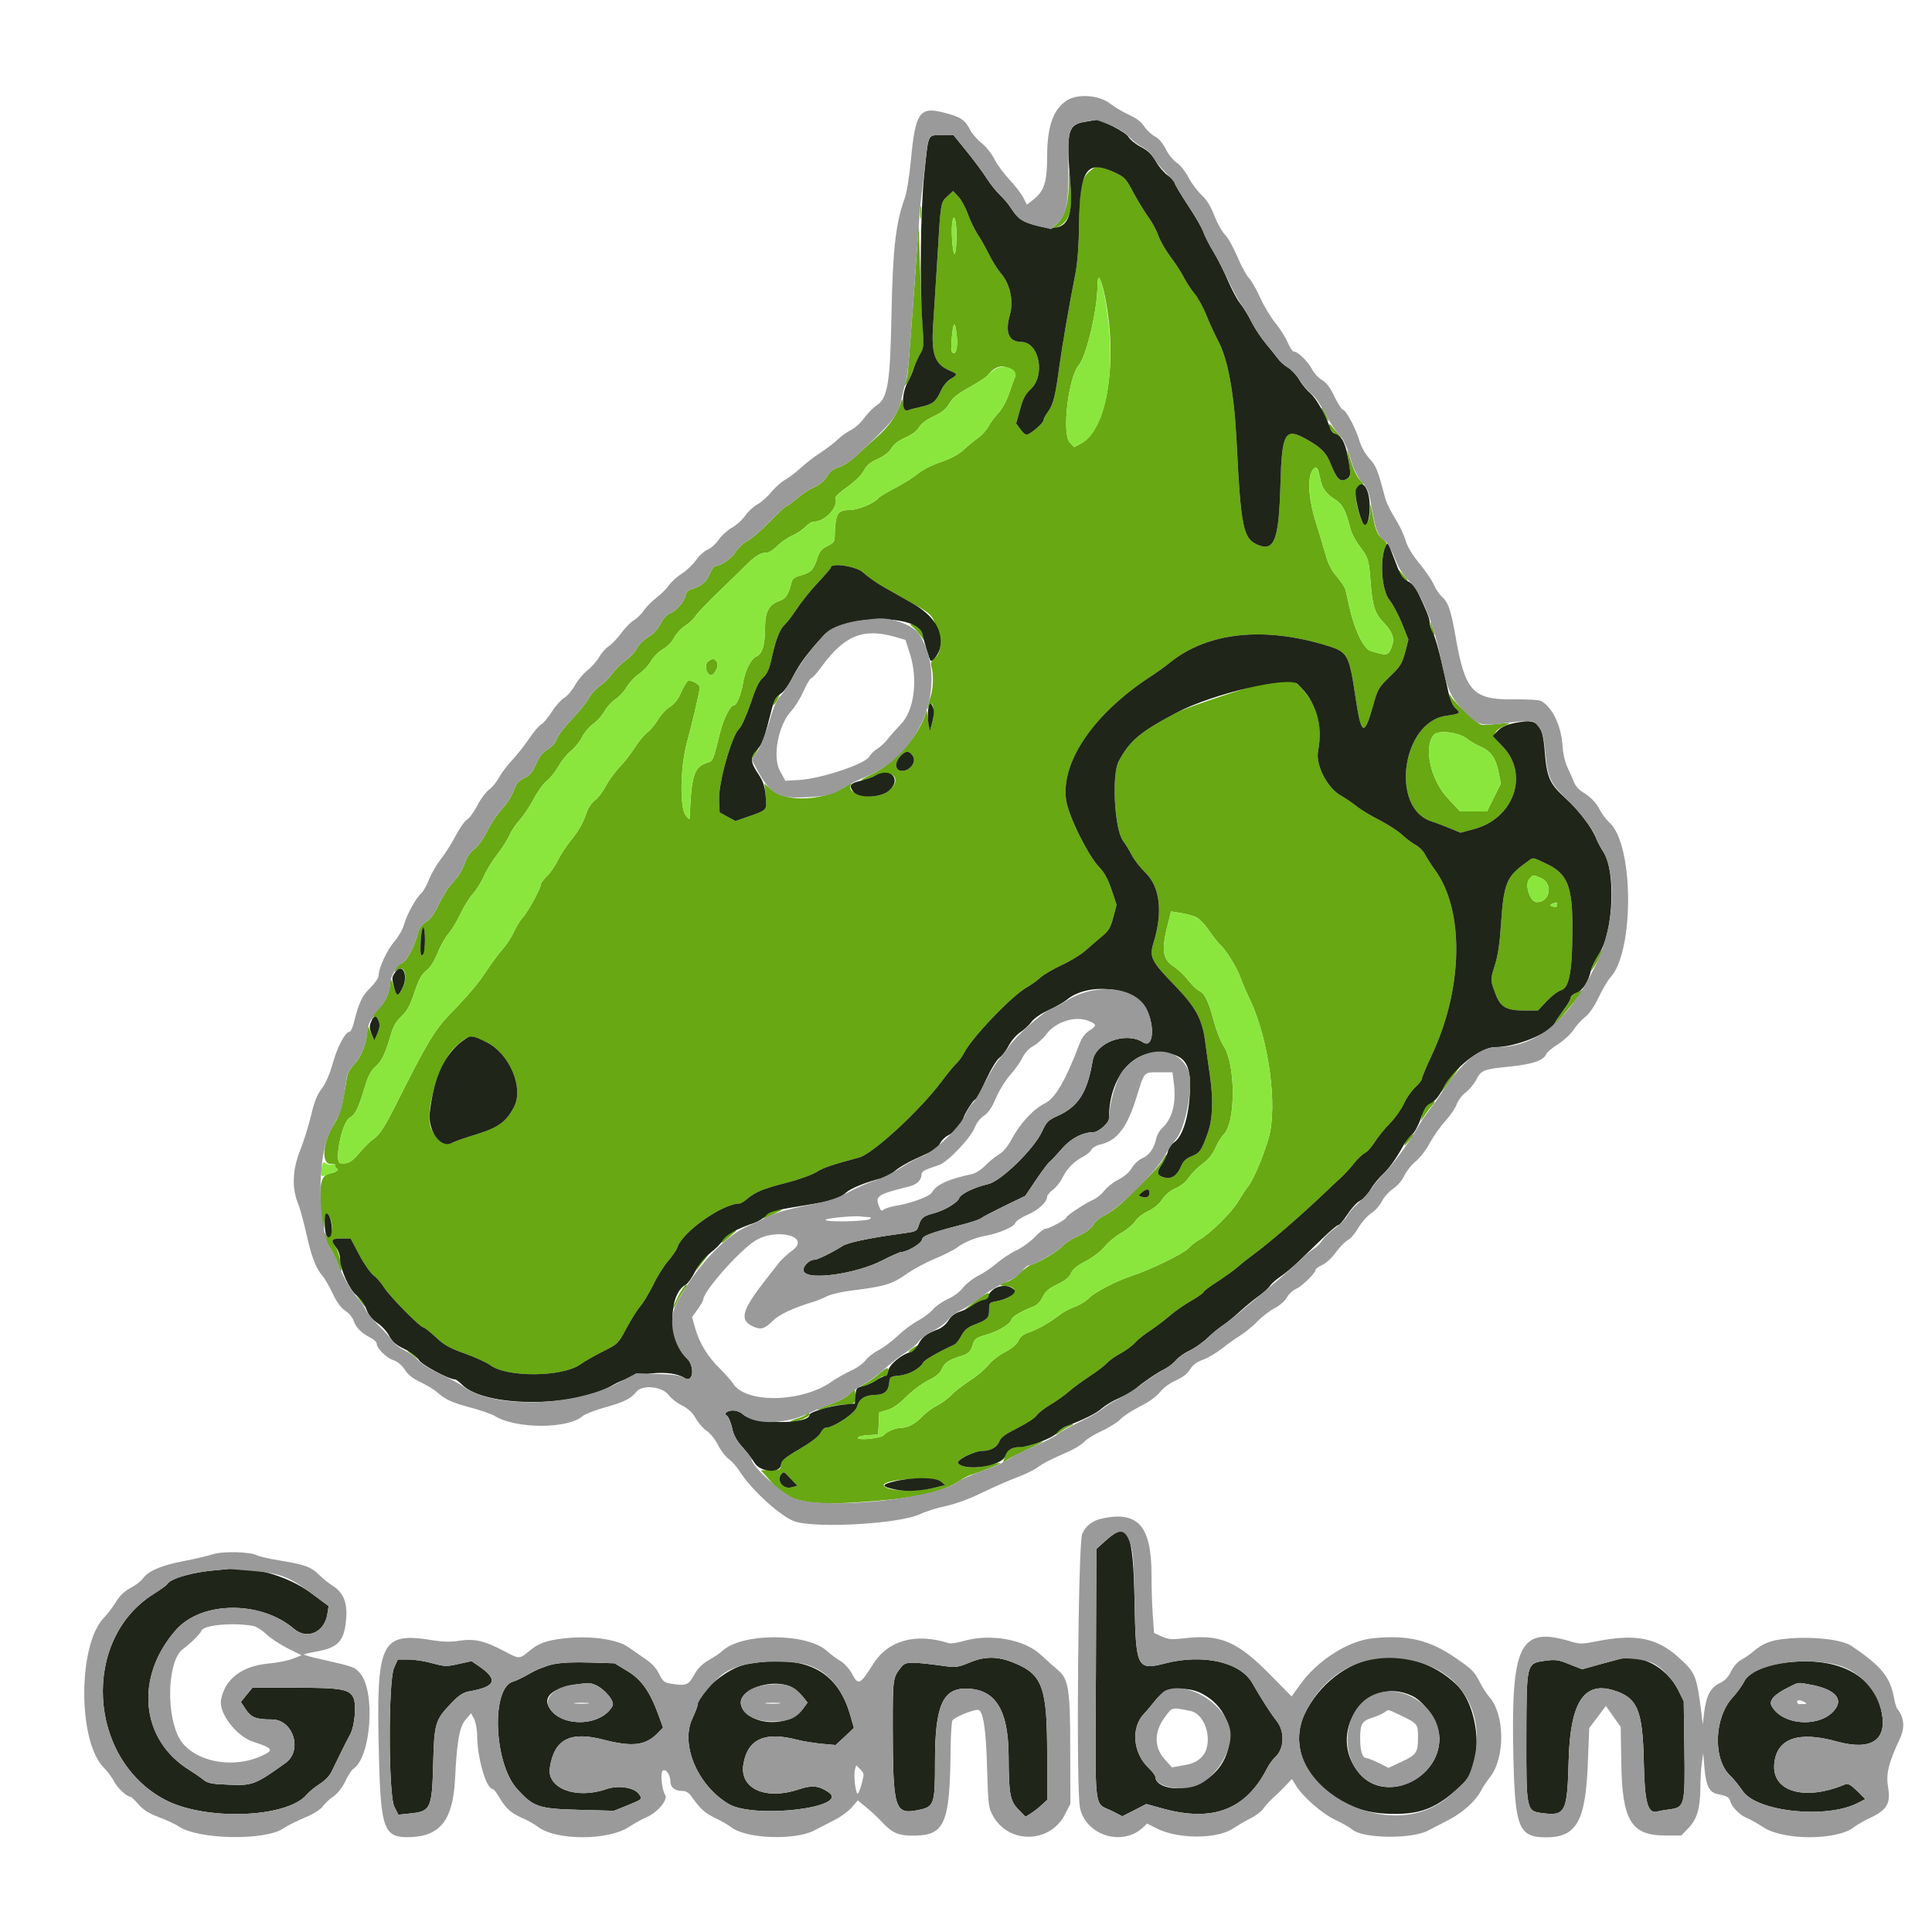 <?xml version="1.0" encoding="UTF-8"?>
<svg xmlns="http://www.w3.org/2000/svg" xmlns:xlink="http://www.w3.org/1999/xlink" width="48pt" height="48pt" viewBox="0 0 48 48" version="1.1">
<g id="surface1">
<path style=" stroke:none;fill-rule:evenodd;fill:rgb(40.784%,65.882%,7.059%);fill-opacity:1;" d="M 27.078 4.25 C 26.867 4.426 26.824 4.656 26.809 5.566 C 26.805 6.066 26.77 6.512 26.723 6.77 C 26.559 7.605 26.391 8.582 26.324 9.07 C 26.223 9.828 26.168 10.051 26.039 10.227 C 25.973 10.316 25.922 10.414 25.922 10.445 C 25.922 10.516 25.586 10.801 25.504 10.801 C 25.473 10.801 25.402 10.738 25.348 10.66 L 25.246 10.52 L 25.344 10.172 C 25.414 9.906 25.477 9.789 25.605 9.672 C 25.98 9.328 25.82 8.504 25.379 8.496 C 25.062 8.492 24.965 8.266 25.09 7.824 C 25.188 7.469 25.094 7.047 24.859 6.781 C 24.781 6.691 24.648 6.477 24.559 6.297 C 24.473 6.121 24.344 5.898 24.277 5.801 C 24.215 5.703 24.109 5.488 24.047 5.32 C 23.988 5.152 23.879 4.957 23.809 4.883 L 23.68 4.746 L 23.531 4.883 C 23.367 5.039 23.371 4.996 23.281 6.551 C 23.25 7.055 23.207 7.73 23.184 8.059 C 23.133 8.812 23.223 9.055 23.621 9.219 C 23.797 9.289 23.793 9.316 23.613 9.418 C 23.527 9.469 23.43 9.59 23.375 9.711 C 23.254 9.98 23.176 10.043 22.875 10.109 C 22.742 10.137 22.598 10.176 22.555 10.195 C 22.496 10.223 22.469 10.191 22.445 10.07 L 22.41 9.91 L 22.348 10.094 C 22.254 10.352 22.059 10.621 21.785 10.859 C 21.656 10.973 21.434 11.172 21.293 11.305 C 21.145 11.449 20.961 11.57 20.844 11.605 C 20.703 11.648 20.621 11.711 20.547 11.836 C 20.484 11.945 20.371 12.039 20.234 12.102 C 20.113 12.152 19.918 12.281 19.797 12.387 C 19.676 12.492 19.562 12.574 19.539 12.574 C 19.52 12.574 19.332 12.75 19.125 12.961 C 18.914 13.176 18.664 13.391 18.562 13.445 C 18.465 13.496 18.332 13.621 18.27 13.723 C 18.164 13.887 17.902 14.062 17.766 14.062 C 17.738 14.062 17.672 14.16 17.621 14.281 C 17.531 14.484 17.422 14.566 17.129 14.656 C 17.086 14.672 17.035 14.746 17.02 14.82 C 16.984 14.977 16.789 15.188 16.621 15.25 C 16.562 15.273 16.465 15.387 16.406 15.504 C 16.332 15.645 16.23 15.754 16.109 15.824 C 16.008 15.879 15.879 16.008 15.82 16.109 C 15.766 16.211 15.637 16.348 15.531 16.418 C 15.43 16.488 15.289 16.629 15.219 16.73 C 15.148 16.832 15.008 16.973 14.906 17.043 C 14.805 17.113 14.684 17.242 14.637 17.332 C 14.59 17.422 14.441 17.613 14.305 17.762 C 13.988 18.098 13.848 18.285 13.805 18.418 C 13.785 18.473 13.695 18.566 13.602 18.621 C 13.484 18.691 13.398 18.797 13.316 18.984 C 13.227 19.188 13.164 19.266 13.023 19.332 C 12.879 19.398 12.828 19.465 12.758 19.652 C 12.711 19.785 12.582 19.984 12.465 20.109 C 12.352 20.23 12.188 20.473 12.105 20.648 C 12.012 20.836 11.887 21.016 11.789 21.09 C 11.676 21.176 11.598 21.293 11.543 21.457 C 11.496 21.602 11.383 21.785 11.27 21.902 C 11.16 22.012 11 22.262 10.91 22.453 C 10.812 22.664 10.699 22.832 10.617 22.883 C 10.449 22.988 10.426 23.023 10.363 23.254 C 10.277 23.559 10.09 23.895 9.984 23.93 C 9.93 23.945 9.863 24.004 9.832 24.062 C 9.781 24.16 9.781 24.164 9.863 24.098 C 10.043 23.945 10.141 24.258 10 24.551 C 9.895 24.773 9.859 24.766 9.777 24.492 C 9.727 24.328 9.703 24.297 9.699 24.383 C 9.688 24.641 9.582 24.891 9.402 25.07 C 9.301 25.176 9.219 25.285 9.219 25.316 C 9.223 25.344 9.234 25.344 9.246 25.309 C 9.285 25.211 9.359 25.238 9.41 25.371 C 9.441 25.461 9.434 25.539 9.379 25.672 L 9.301 25.848 L 9.129 25.465 L 9.125 25.609 C 9.117 25.891 8.973 26.266 8.805 26.438 C 8.703 26.543 8.633 26.672 8.617 26.777 C 8.512 27.469 8.445 27.711 8.305 27.922 C 8.02 28.359 7.969 28.922 8.215 28.918 C 8.285 28.918 8.336 28.934 8.324 28.949 C 8.312 28.969 8.324 29 8.352 29.016 C 8.43 29.062 8.367 29.121 8.211 29.152 C 8 29.195 7.949 29.336 7.957 29.855 C 7.965 30.363 8.051 30.793 8.059 30.371 C 8.062 30.246 8.082 30.145 8.105 30.145 C 8.18 30.145 8.258 30.359 8.246 30.527 C 8.23 30.719 8.152 30.805 8.102 30.684 C 8.074 30.609 8.07 30.609 8.066 30.691 C 8.066 30.742 8.125 30.883 8.199 31.004 C 8.277 31.125 8.363 31.305 8.395 31.406 C 8.43 31.504 8.461 31.586 8.469 31.586 C 8.523 31.586 8.422 31.105 8.348 30.996 C 8.211 30.805 8.234 30.77 8.484 30.77 L 8.711 30.77 L 8.926 31.176 C 9.043 31.398 9.203 31.625 9.277 31.684 C 9.355 31.738 9.473 31.875 9.543 31.988 C 9.684 32.211 10.438 32.977 10.516 32.977 C 10.543 32.977 10.68 33.086 10.824 33.219 C 11.035 33.418 11.164 33.492 11.551 33.629 C 11.812 33.723 12.094 33.852 12.176 33.914 C 12.586 34.227 13.973 34.215 14.418 33.898 C 14.527 33.82 14.781 33.676 14.984 33.574 C 15.348 33.395 15.359 33.383 15.562 33.004 C 15.676 32.793 15.828 32.547 15.902 32.461 C 15.98 32.375 16.121 32.137 16.223 31.934 C 16.32 31.727 16.488 31.457 16.598 31.332 C 16.703 31.207 16.809 31.059 16.828 30.996 C 16.945 30.613 17.949 29.902 18.375 29.902 C 18.402 29.902 18.484 29.852 18.559 29.789 C 18.777 29.609 18.945 29.539 19.547 29.383 C 19.855 29.305 20.188 29.184 20.289 29.117 C 20.453 29.012 20.66 28.941 21.344 28.758 C 21.691 28.664 22.863 27.582 23.398 26.863 C 23.539 26.676 23.699 26.477 23.758 26.426 C 23.816 26.371 23.906 26.25 23.957 26.152 C 24.148 25.777 25.141 24.738 25.504 24.535 C 25.613 24.473 25.77 24.363 25.848 24.289 C 25.926 24.215 26.164 24.078 26.371 23.98 C 26.578 23.887 26.84 23.727 26.953 23.629 C 27.066 23.527 27.254 23.371 27.367 23.273 C 27.543 23.129 27.59 23.055 27.66 22.789 L 27.742 22.48 L 27.617 22.105 C 27.527 21.844 27.438 21.676 27.312 21.547 C 27.035 21.262 26.547 20.273 26.488 19.883 C 26.348 18.918 27.195 17.695 28.656 16.762 C 28.773 16.684 28.957 16.551 29.062 16.465 C 30.004 15.703 31.41 15.555 32.992 16.047 C 33.48 16.199 33.52 16.273 33.672 17.289 C 33.816 18.27 33.891 18.316 34.105 17.562 C 34.227 17.121 34.246 17.086 34.527 16.812 C 34.789 16.562 34.832 16.492 34.91 16.211 L 34.992 15.891 L 34.828 15.48 C 34.734 15.254 34.598 14.996 34.523 14.91 C 34.316 14.676 34.27 13.812 34.445 13.527 C 34.461 13.504 34.43 13.449 34.375 13.41 C 34.23 13.309 34.176 13.188 34.105 12.801 C 34.047 12.477 34.043 12.469 34.039 12.676 C 34.031 12.969 33.918 13.133 33.844 12.961 C 33.641 12.48 33.633 12.047 33.824 12.047 C 33.891 12.047 33.891 12.031 33.805 11.941 C 33.695 11.824 33.629 11.684 33.523 11.328 C 33.469 11.148 33.461 11.141 33.48 11.281 C 33.574 11.867 33.574 11.848 33.438 11.91 C 33.289 11.98 33.203 11.895 33.062 11.527 C 32.953 11.25 32.828 11.121 32.461 10.914 C 31.922 10.613 31.848 10.742 31.812 12.039 C 31.773 13.41 31.664 13.707 31.254 13.539 C 30.887 13.387 30.828 13.109 30.723 10.969 C 30.664 9.781 30.504 8.91 30.266 8.473 C 30.184 8.312 30.047 8.027 29.973 7.832 C 29.895 7.641 29.766 7.402 29.684 7.305 C 29.602 7.207 29.477 7.02 29.41 6.887 C 29.344 6.758 29.191 6.523 29.074 6.371 C 28.961 6.219 28.824 5.984 28.777 5.848 C 28.73 5.715 28.621 5.516 28.539 5.406 C 28.457 5.297 28.293 5.027 28.172 4.809 C 27.965 4.418 27.949 4.402 27.652 4.266 C 27.281 4.098 27.262 4.098 27.078 4.25 M 26.551 4.633 C 26.539 5.113 26.449 5.387 26.227 5.594 C 26.129 5.684 26.117 5.707 26.188 5.68 C 26.555 5.547 26.652 5.297 26.598 4.656 L 26.559 4.199 L 26.551 4.633 M 22.863 5.281 C 22.863 5.426 22.871 5.484 22.883 5.41 C 22.895 5.34 22.895 5.219 22.883 5.148 C 22.871 5.074 22.863 5.137 22.863 5.281 M 23.766 5.891 C 23.762 6.09 23.742 6.273 23.723 6.305 C 23.68 6.375 23.625 5.797 23.656 5.551 C 23.695 5.238 23.77 5.48 23.766 5.891 M 22.785 6.145 C 22.727 7.062 22.562 9.227 22.543 9.336 C 22.531 9.391 22.508 9.477 22.488 9.527 L 22.449 9.625 L 22.527 9.527 C 22.57 9.477 22.641 9.324 22.684 9.195 C 22.73 9.066 22.809 8.887 22.863 8.797 C 22.949 8.645 22.957 8.586 22.922 8.07 C 22.898 7.766 22.871 7.07 22.855 6.527 L 22.824 5.543 L 22.785 6.145 M 27.43 7.262 C 27.789 8.879 27.52 10.664 26.863 11.016 L 26.688 11.109 L 26.582 11 C 26.375 10.797 26.539 9.383 26.805 9.066 C 26.996 8.84 27.266 7.684 27.266 7.094 C 27.266 6.801 27.344 6.883 27.43 7.262 M 23.773 8.363 C 23.801 8.656 23.746 8.836 23.656 8.75 C 23.609 8.703 23.66 8.062 23.711 8.062 C 23.73 8.062 23.758 8.199 23.773 8.363 M 25.098 9.172 C 25.215 9.242 25.246 9.289 25.223 9.352 C 25.203 9.395 25.137 9.582 25.074 9.766 C 25.004 9.973 24.898 10.164 24.797 10.27 C 24.707 10.363 24.602 10.508 24.559 10.594 C 24.516 10.68 24.398 10.809 24.301 10.879 C 24.199 10.953 24.031 11.09 23.926 11.188 C 23.801 11.301 23.598 11.406 23.359 11.484 C 23.145 11.559 22.914 11.676 22.805 11.77 C 22.703 11.855 22.453 12.012 22.254 12.117 C 22.051 12.219 21.859 12.336 21.828 12.371 C 21.719 12.508 21.316 12.672 21.102 12.672 C 20.805 12.672 20.754 12.762 20.738 13.328 C 20.738 13.453 20.707 13.496 20.555 13.566 C 20.41 13.641 20.359 13.699 20.301 13.887 C 20.207 14.164 20.148 14.223 19.891 14.297 C 19.734 14.34 19.684 14.379 19.66 14.484 C 19.59 14.777 19.523 14.875 19.363 14.93 C 19.109 15.016 19.008 15.195 19.008 15.582 C 19.008 16.023 18.941 16.242 18.789 16.312 C 18.652 16.375 18.508 16.664 18.457 16.988 C 18.414 17.242 18.305 17.52 18.242 17.52 C 18.148 17.52 17.984 17.832 17.895 18.184 C 17.703 18.941 17.723 18.902 17.551 18.957 C 17.246 19.059 17.176 19.281 17.137 20.281 C 17.133 20.371 17.129 20.371 17.039 20.262 C 16.883 20.078 16.902 19.039 17.07 18.434 C 17.18 18.039 17.352 17.316 17.387 17.09 C 17.402 17.008 17.16 16.875 17.086 16.922 C 17.059 16.938 16.984 17.066 16.922 17.203 C 16.848 17.375 16.758 17.492 16.641 17.562 C 16.547 17.621 16.414 17.766 16.344 17.883 C 16.277 18 16.156 18.145 16.082 18.199 C 16.004 18.258 15.867 18.422 15.773 18.57 C 15.68 18.719 15.508 18.941 15.391 19.062 C 15.273 19.184 15.121 19.395 15.051 19.527 C 14.984 19.664 14.863 19.82 14.785 19.879 C 14.707 19.938 14.617 20.062 14.586 20.156 C 14.496 20.434 14.375 20.652 14.164 20.902 C 14.059 21.035 13.918 21.25 13.855 21.383 C 13.789 21.516 13.672 21.688 13.59 21.766 C 13.508 21.844 13.441 21.934 13.441 21.965 C 13.441 22.062 13.109 22.672 12.984 22.801 C 12.922 22.867 12.824 23.027 12.766 23.156 C 12.707 23.285 12.582 23.477 12.484 23.586 C 12.387 23.695 12.227 23.914 12.121 24.07 C 11.898 24.418 11.664 24.695 11.184 25.191 C 10.805 25.582 10.609 25.902 9.836 27.445 C 9.582 27.953 9.445 28.168 9.324 28.262 C 9.152 28.395 9.137 28.41 8.867 28.715 C 8.727 28.875 8.633 28.918 8.461 28.902 C 8.289 28.887 8.496 27.867 8.691 27.766 C 8.828 27.695 8.902 27.543 9.07 26.984 C 9.145 26.734 9.215 26.602 9.32 26.508 C 9.484 26.363 9.57 26.191 9.703 25.73 C 9.77 25.496 9.836 25.379 9.973 25.25 C 10.117 25.117 10.188 24.988 10.297 24.656 C 10.406 24.332 10.473 24.207 10.59 24.117 C 10.688 24.043 10.785 23.891 10.871 23.68 C 10.941 23.5 11.066 23.281 11.148 23.188 C 11.227 23.098 11.359 22.879 11.438 22.707 C 11.52 22.535 11.656 22.309 11.746 22.211 C 11.836 22.109 11.961 21.91 12.023 21.766 C 12.086 21.621 12.238 21.379 12.355 21.227 C 12.473 21.074 12.605 20.867 12.652 20.762 C 12.695 20.656 12.812 20.48 12.91 20.375 C 13.008 20.266 13.168 20.027 13.266 19.84 C 13.363 19.656 13.508 19.457 13.586 19.398 C 13.664 19.34 13.793 19.18 13.871 19.043 C 13.949 18.906 14.09 18.73 14.184 18.656 C 14.277 18.582 14.402 18.43 14.461 18.312 C 14.52 18.195 14.645 18.051 14.734 17.988 C 14.828 17.926 14.953 17.785 15.016 17.676 C 15.074 17.566 15.199 17.434 15.285 17.375 C 15.375 17.32 15.504 17.184 15.57 17.07 C 15.637 16.957 15.777 16.809 15.883 16.738 C 15.984 16.668 16.117 16.527 16.176 16.422 C 16.234 16.32 16.367 16.188 16.469 16.129 C 16.582 16.066 16.695 15.949 16.75 15.84 C 16.805 15.742 16.922 15.609 17.016 15.551 C 17.113 15.492 17.223 15.387 17.27 15.32 C 17.312 15.25 17.555 14.992 17.805 14.75 C 18.059 14.508 18.367 14.207 18.492 14.082 C 18.75 13.82 18.891 13.73 19.047 13.73 C 19.109 13.73 19.223 13.656 19.309 13.566 C 19.395 13.477 19.562 13.359 19.68 13.309 C 19.797 13.254 19.949 13.156 20.012 13.086 C 20.078 13.016 20.168 12.961 20.219 12.961 C 20.504 12.961 20.836 12.594 20.758 12.367 C 20.75 12.336 20.879 12.215 21.051 12.098 C 21.242 11.961 21.398 11.809 21.461 11.695 C 21.531 11.559 21.621 11.484 21.809 11.402 C 21.969 11.328 22.086 11.238 22.145 11.141 C 22.203 11.039 22.32 10.949 22.492 10.871 C 22.66 10.797 22.785 10.707 22.836 10.613 C 22.887 10.523 23.02 10.426 23.195 10.344 C 23.402 10.246 23.504 10.164 23.582 10.031 C 23.66 9.891 23.785 9.789 24.074 9.629 C 24.289 9.508 24.496 9.375 24.531 9.332 C 24.727 9.094 24.895 9.047 25.098 9.172 M 32.832 10.145 C 32.832 10.199 32.977 10.465 33.004 10.465 C 33.016 10.465 32.992 10.395 32.945 10.309 C 32.859 10.133 32.832 10.098 32.832 10.145 M 33.023 10.562 C 33.027 10.66 33.074 10.719 33.238 10.816 C 33.379 10.898 33.379 10.898 33.285 10.816 C 33.234 10.766 33.152 10.676 33.105 10.609 C 33.055 10.535 33.023 10.52 33.023 10.562 M 32.754 11.699 C 32.766 11.746 32.789 11.848 32.809 11.93 C 32.852 12.137 32.953 12.273 33.164 12.406 C 33.352 12.523 33.438 12.684 33.551 13.137 C 33.578 13.25 33.68 13.441 33.773 13.562 C 33.996 13.852 34.012 13.91 34.051 14.449 C 34.094 15.031 34.156 15.238 34.359 15.449 C 34.609 15.715 34.66 15.859 34.57 16.09 C 34.488 16.293 34.457 16.297 34.051 16.172 C 33.875 16.117 33.645 15.633 33.523 15.07 C 33.484 14.902 33.445 14.711 33.43 14.656 C 33.418 14.598 33.32 14.449 33.215 14.328 C 33.09 14.184 33 14.012 32.949 13.832 C 32.91 13.684 32.797 13.312 32.703 13.012 C 32.52 12.445 32.477 11.926 32.594 11.707 C 32.656 11.594 32.723 11.59 32.754 11.699 M 21.453 14.23 C 21.547 14.32 21.77 14.477 21.945 14.578 C 22.121 14.68 22.434 14.855 22.641 14.973 C 23.145 15.254 23.164 15.277 23.281 15.633 C 23.402 15.992 23.383 16.223 23.215 16.355 C 23.133 16.422 23.113 16.469 23.141 16.559 C 23.199 16.77 23.188 17.117 23.113 17.328 C 23.039 17.539 23.016 17.715 23.086 17.543 C 23.168 17.344 23.234 17.672 23.164 17.934 L 23.102 18.168 L 23.062 17.906 L 23.023 17.641 L 22.965 17.812 C 22.781 18.344 22.176 19 21.641 19.246 C 21.473 19.324 21.367 19.387 21.406 19.391 C 21.449 19.391 21.574 19.348 21.688 19.293 C 22.164 19.078 22.445 19.34 22.078 19.652 C 21.77 19.91 20.977 19.762 21.148 19.477 C 21.172 19.445 21.137 19.453 21.07 19.5 C 20.535 19.891 19.547 19.953 19.168 19.621 L 18.992 19.465 L 19.023 19.781 C 19.055 20.141 19.074 20.121 18.531 20.309 L 18.273 20.398 L 18.078 20.293 L 17.879 20.184 L 17.867 19.863 C 17.848 19.457 18.18 18.285 18.355 18.117 C 18.422 18.059 18.535 17.805 18.645 17.488 C 18.773 17.102 18.855 16.922 18.957 16.836 C 19.062 16.738 19.113 16.629 19.176 16.336 C 19.277 15.879 19.375 15.629 19.5 15.516 C 19.551 15.469 19.688 15.293 19.801 15.121 C 19.914 14.949 20.148 14.656 20.324 14.473 C 20.496 14.289 20.641 14.121 20.641 14.102 C 20.641 13.969 21.289 14.07 21.453 14.23 M 34.754 14.18 C 34.754 14.258 34.852 14.391 34.93 14.422 C 34.992 14.445 34.984 14.418 34.895 14.32 C 34.828 14.246 34.77 14.176 34.766 14.164 C 34.758 14.152 34.754 14.16 34.754 14.18 M 35.543 15.551 C 35.559 15.641 35.59 15.738 35.617 15.766 C 35.652 15.797 35.652 15.766 35.621 15.672 C 35.539 15.414 35.52 15.383 35.543 15.551 M 22.676 15.578 C 22.727 15.613 22.809 15.707 22.859 15.777 L 22.953 15.91 L 22.922 15.77 C 22.887 15.613 22.777 15.504 22.66 15.504 C 22.598 15.508 22.602 15.52 22.676 15.578 M 17.598 16.43 C 17.5 16.5 17.531 16.727 17.645 16.77 C 17.746 16.809 17.879 16.527 17.805 16.438 C 17.734 16.352 17.707 16.352 17.598 16.43 M 31.531 16.945 C 31.238 16.988 29.504 17.562 29.23 17.707 C 28.328 18.184 28.074 18.395 27.797 18.906 C 27.613 19.238 27.688 20.617 27.906 20.898 C 27.969 20.98 28.062 21.137 28.121 21.25 C 28.176 21.359 28.328 21.555 28.457 21.68 C 28.824 22.039 28.895 22.664 28.656 23.434 C 28.551 23.777 28.602 23.883 29.195 24.492 C 29.707 25.023 29.871 25.324 29.941 25.871 C 29.973 26.098 30.023 26.473 30.059 26.711 C 30.148 27.328 30.129 27.816 30.004 28.156 C 29.848 28.59 29.809 28.645 29.605 28.727 C 29.477 28.777 29.398 28.848 29.352 28.957 C 29.25 29.199 29.121 29.297 28.945 29.258 C 28.742 29.211 28.723 29.133 28.871 28.918 C 28.938 28.82 28.992 28.715 28.988 28.684 C 28.988 28.656 28.949 28.707 28.898 28.801 C 28.812 28.961 28.59 29.199 27.949 29.816 C 27.793 29.969 27.574 30.133 27.461 30.184 C 27.344 30.238 27.215 30.34 27.164 30.43 C 27.102 30.531 26.977 30.621 26.801 30.703 C 26.652 30.766 26.473 30.879 26.406 30.953 C 26.273 31.094 25.832 31.355 25.633 31.418 C 25.566 31.438 25.434 31.535 25.336 31.633 C 25.242 31.734 25.094 31.828 25.012 31.848 C 24.816 31.891 24.793 31.941 24.969 31.949 C 25.375 31.965 25.215 32.254 24.762 32.328 C 24.582 32.359 24.574 32.367 24.574 32.547 C 24.574 32.746 24.535 32.789 24.172 32.926 C 24.035 32.98 23.953 33.055 23.883 33.188 C 23.828 33.293 23.75 33.391 23.711 33.406 C 23.352 33.57 22.973 33.781 22.938 33.848 C 22.855 34.004 22.586 34.152 22.344 34.176 C 22.109 34.199 22.105 34.203 22.09 34.367 C 22.07 34.566 21.969 34.652 21.742 34.656 C 21.488 34.66 21.344 34.754 21.293 34.949 C 21.254 35.109 20.707 35.473 20.504 35.473 C 20.477 35.473 20.422 35.531 20.383 35.605 C 20.34 35.688 20.145 35.836 19.867 36 C 19.492 36.223 19.414 36.289 19.402 36.398 C 19.387 36.52 19.371 36.527 19.145 36.527 L 18.902 36.527 L 19.176 36.836 C 19.613 37.34 20.098 37.426 21.727 37.293 C 22.781 37.211 23.453 37.051 23.824 36.801 C 23.926 36.73 24.055 36.664 24.113 36.645 C 24.363 36.574 24.867 36.371 24.848 36.352 C 24.832 36.336 24.699 36.363 24.551 36.406 C 24.254 36.492 23.898 36.469 23.805 36.355 C 23.742 36.281 24.203 36.047 24.41 36.047 C 24.609 36.047 24.777 35.953 24.828 35.812 C 24.867 35.711 24.973 35.633 25.277 35.48 C 25.496 35.371 25.707 35.234 25.75 35.172 C 25.789 35.113 25.945 34.988 26.098 34.898 C 26.25 34.809 26.457 34.66 26.559 34.57 C 26.66 34.48 26.887 34.316 27.062 34.199 C 27.238 34.086 27.438 33.934 27.504 33.863 C 27.57 33.793 27.723 33.684 27.84 33.625 C 27.957 33.562 28.121 33.445 28.199 33.359 C 28.277 33.273 28.453 33.137 28.586 33.051 C 28.715 32.965 28.93 32.805 29.055 32.695 C 29.184 32.582 29.426 32.414 29.598 32.316 C 29.766 32.219 29.902 32.121 29.902 32.102 C 29.902 32.078 30.059 31.961 30.25 31.84 C 30.438 31.715 30.672 31.551 30.766 31.465 C 30.859 31.383 31.023 31.254 31.129 31.176 C 31.535 30.879 32.297 30.223 32.883 29.664 C 33.035 29.52 33.23 29.332 33.32 29.254 C 33.406 29.172 33.555 29.016 33.641 28.902 C 33.73 28.789 33.852 28.676 33.906 28.648 C 33.965 28.625 34.074 28.5 34.152 28.379 C 34.23 28.254 34.398 28.043 34.531 27.91 C 34.66 27.781 34.816 27.559 34.879 27.422 C 34.938 27.285 35.066 27.105 35.156 27.02 C 35.25 26.934 35.328 26.836 35.328 26.797 C 35.328 26.762 35.438 26.5 35.57 26.219 C 36.352 24.559 36.387 22.625 35.652 21.613 C 35.559 21.488 35.449 21.312 35.406 21.23 C 35.363 21.145 35.258 21.039 35.176 20.996 C 35.098 20.953 34.941 20.84 34.832 20.738 C 34.723 20.637 34.469 20.477 34.273 20.375 C 34.074 20.277 33.824 20.125 33.719 20.043 C 33.613 19.957 33.426 19.828 33.301 19.758 C 32.973 19.57 32.684 19 32.746 18.672 C 32.836 18.207 32.777 17.711 32.598 17.449 C 32.211 16.883 32.156 16.855 31.531 16.945 M 19.27 17.352 C 19.227 17.414 19.199 17.488 19.207 17.516 C 19.215 17.539 19.262 17.484 19.309 17.395 C 19.402 17.207 19.383 17.18 19.27 17.352 M 36.023 17.352 C 36.039 17.43 36.105 17.543 36.168 17.602 C 36.301 17.719 36.277 17.734 35.922 17.785 C 34.828 17.941 34.535 20.074 35.562 20.406 C 35.656 20.434 35.859 20.512 36.012 20.574 L 36.285 20.688 L 36.637 20.594 C 37.605 20.328 37.988 19.254 37.355 18.57 C 37.062 18.254 37.07 18.176 37.414 18.016 C 37.551 17.957 37.539 17.953 37.246 17.98 C 36.906 18.016 36.922 18.016 36.805 18.004 C 36.719 18 36.156 17.473 36.051 17.305 C 36 17.219 35.996 17.223 36.023 17.352 M 36.434 18.344 C 36.523 18.414 36.676 18.504 36.77 18.543 C 37.027 18.652 37.156 18.82 37.227 19.16 L 37.289 19.465 L 36.945 20.16 L 36.277 20.16 L 35.973 19.836 C 35.543 19.375 35.363 18.57 35.621 18.258 C 35.723 18.133 36.223 18.188 36.434 18.344 M 18.738 18.699 C 18.695 18.766 18.668 18.828 18.68 18.84 C 18.688 18.848 18.734 18.793 18.777 18.719 C 18.879 18.543 18.848 18.531 18.738 18.699 M 22.676 18.777 C 22.777 18.922 22.617 19.152 22.414 19.152 C 22.234 19.152 22.215 18.953 22.375 18.781 C 22.508 18.645 22.582 18.645 22.676 18.777 M 37.891 21.449 C 37.43 21.781 37.359 21.957 37.293 22.945 C 37.262 23.422 37.215 23.746 37.141 23.977 C 37.023 24.344 37.023 24.344 37.156 24.695 C 37.277 25.02 37.422 25.105 37.867 25.105 L 38.211 25.105 L 38.422 24.879 C 38.539 24.754 38.703 24.625 38.793 24.598 C 38.988 24.531 39.062 24.133 39.066 23.113 C 39.074 22.02 38.949 21.707 38.414 21.457 C 38.039 21.285 38.117 21.285 37.891 21.449 M 38.281 21.812 C 38.594 21.945 38.516 22.414 38.184 22.414 C 38.012 22.414 37.871 21.977 37.996 21.836 C 38.094 21.727 38.074 21.727 38.281 21.812 M 38.688 22.484 C 38.688 22.531 38.652 22.543 38.582 22.523 C 38.48 22.496 38.508 22.465 38.676 22.418 C 38.684 22.418 38.688 22.445 38.688 22.484 M 29.695 22.777 C 29.789 22.816 29.922 22.949 30.039 23.121 C 30.145 23.277 30.27 23.434 30.316 23.473 C 30.445 23.578 30.754 24.078 30.816 24.281 C 30.848 24.375 30.957 24.633 31.059 24.844 C 31.523 25.828 31.746 27.477 31.52 28.273 C 31.387 28.73 31.156 29.281 31.012 29.473 C 30.941 29.562 30.828 29.738 30.758 29.855 C 30.613 30.109 30.047 30.668 29.816 30.789 C 29.73 30.832 29.598 30.934 29.527 31.012 C 29.406 31.145 28.566 31.555 28.105 31.703 C 27.734 31.824 27.191 32.109 27.055 32.25 C 26.98 32.328 26.816 32.43 26.695 32.469 C 26.574 32.512 26.395 32.609 26.297 32.688 C 26.082 32.859 25.758 33.043 25.535 33.113 C 25.426 33.148 25.348 33.215 25.305 33.305 C 25.266 33.395 25.148 33.496 24.965 33.594 C 24.809 33.676 24.625 33.82 24.551 33.918 C 24.48 34.012 24.277 34.184 24.102 34.297 C 23.926 34.41 23.719 34.57 23.641 34.656 C 23.562 34.738 23.398 34.859 23.281 34.922 C 23.16 34.98 23 35.102 22.922 35.184 C 22.746 35.367 22.559 35.473 22.398 35.473 C 22.254 35.473 22.027 35.566 21.957 35.656 C 21.895 35.734 21.312 35.797 21.312 35.723 C 21.312 35.691 21.422 35.664 21.562 35.656 L 21.816 35.641 L 21.832 35.363 L 21.844 35.09 L 22.047 35.031 C 22.18 34.992 22.34 34.879 22.52 34.699 C 22.668 34.551 22.914 34.367 23.066 34.293 C 23.266 34.195 23.355 34.117 23.402 34.008 C 23.469 33.855 23.566 33.789 23.863 33.695 C 24.062 33.637 24.113 33.59 24.176 33.383 C 24.215 33.262 24.266 33.23 24.484 33.168 C 24.793 33.082 25.09 32.906 25.129 32.785 C 25.152 32.707 25.371 32.578 25.691 32.453 C 25.77 32.422 25.855 32.328 25.906 32.223 C 25.973 32.082 26.055 32.012 26.27 31.91 C 26.469 31.812 26.566 31.734 26.609 31.633 C 26.652 31.531 26.758 31.445 26.973 31.336 C 27.148 31.242 27.344 31.094 27.441 30.977 C 27.531 30.863 27.723 30.707 27.863 30.629 C 28.004 30.547 28.156 30.418 28.203 30.344 C 28.25 30.262 28.387 30.156 28.52 30.094 C 28.664 30.027 28.793 29.918 28.871 29.805 C 28.945 29.691 29.07 29.586 29.199 29.527 C 29.316 29.477 29.453 29.375 29.5 29.305 C 29.609 29.145 29.75 29.008 29.953 28.852 C 30.039 28.789 30.148 28.637 30.199 28.516 C 30.25 28.395 30.348 28.242 30.41 28.176 C 30.707 27.863 30.699 26.422 30.395 25.98 C 30.328 25.879 30.223 25.609 30.16 25.379 C 30.027 24.875 29.934 24.684 29.793 24.617 C 29.734 24.59 29.613 24.473 29.52 24.352 C 29.426 24.234 29.27 24.082 29.172 24.02 C 28.867 23.824 28.844 23.598 29.047 22.832 L 29.094 22.645 L 29.32 22.68 C 29.441 22.699 29.613 22.742 29.695 22.777 M 10.559 23.34 C 10.559 23.617 10.504 23.824 10.457 23.73 C 10.418 23.652 10.473 23.039 10.516 23.039 C 10.539 23.039 10.559 23.176 10.559 23.34 M 39.68 23.77 C 39.617 23.883 39.547 24.031 39.531 24.098 C 39.512 24.16 39.574 24.078 39.672 23.91 C 39.766 23.742 39.836 23.594 39.824 23.582 C 39.809 23.57 39.746 23.652 39.68 23.77 M 39.18 24.652 C 39.094 24.691 39.023 24.754 39.023 24.793 C 39.023 24.832 38.949 24.961 38.855 25.086 C 38.66 25.336 38.531 25.562 38.648 25.441 C 38.75 25.336 39.371 24.574 39.352 24.578 C 39.344 24.582 39.266 24.613 39.18 24.652 M 12.098 25.898 C 12.66 26.184 13.016 27.02 12.773 27.496 C 12.582 27.867 12.387 28.012 11.844 28.18 C 11.574 28.262 11.293 28.359 11.223 28.398 C 11.074 28.473 10.859 28.336 10.723 28.066 C 10.523 27.688 10.895 26.395 11.312 26.012 C 11.652 25.699 11.695 25.695 12.098 25.898 M 36.102 26.664 C 35.98 26.805 35.734 27.199 35.82 27.121 C 35.875 27.07 36.285 26.496 36.27 26.496 C 36.258 26.496 36.184 26.57 36.102 26.664 M 35.445 27.477 C 35.383 27.543 35.328 27.629 35.328 27.664 C 35.328 27.703 35.316 27.777 35.301 27.824 C 35.281 27.871 35.316 27.836 35.375 27.742 C 35.434 27.652 35.527 27.527 35.582 27.469 C 35.719 27.32 35.594 27.328 35.445 27.477 M 34.992 28.273 C 34.938 28.324 34.895 28.395 34.895 28.426 C 34.895 28.453 34.902 28.473 34.906 28.461 C 34.914 28.449 34.973 28.379 35.035 28.309 C 35.172 28.156 35.137 28.129 34.992 28.273 M 28.559 29.641 C 28.559 29.734 28.48 29.773 28.367 29.734 C 28.273 29.707 28.273 29.703 28.379 29.617 C 28.496 29.523 28.559 29.531 28.559 29.641 M 19.176 30.094 C 19.121 30.117 19.047 30.172 19.008 30.219 C 18.945 30.293 18.961 30.289 19.129 30.207 C 19.234 30.152 19.352 30.098 19.391 30.082 C 19.441 30.062 19.438 30.055 19.367 30.055 C 19.316 30.055 19.227 30.07 19.176 30.094 M 18.105 30.652 C 18.047 30.691 17.977 30.773 17.945 30.832 C 17.906 30.91 17.941 30.891 18.078 30.77 C 18.18 30.676 18.273 30.594 18.285 30.59 C 18.293 30.582 18.285 30.574 18.258 30.574 C 18.234 30.574 18.164 30.609 18.105 30.652 M 17.488 31.262 C 17.434 31.32 17.363 31.422 17.332 31.488 C 17.285 31.59 17.289 31.594 17.34 31.516 C 17.371 31.469 17.449 31.367 17.512 31.289 C 17.645 31.125 17.629 31.105 17.488 31.262 M 16.848 32.207 C 16.77 32.363 16.703 32.512 16.707 32.531 C 16.707 32.551 16.766 32.461 16.832 32.328 C 16.898 32.195 16.988 32.051 17.027 32.004 C 17.074 31.953 17.082 31.922 17.047 31.922 C 17.02 31.922 16.93 32.051 16.848 32.207 M 24.25 32.312 C 24.082 32.441 23.961 32.543 23.98 32.543 C 24 32.543 24.086 32.488 24.172 32.426 C 24.258 32.359 24.375 32.305 24.43 32.305 C 24.484 32.305 24.543 32.273 24.559 32.234 C 24.621 32.074 24.535 32.094 24.25 32.312 M 8.93 32.293 C 8.992 32.379 9.051 32.449 9.059 32.449 C 9.094 32.449 8.977 32.27 8.898 32.203 C 8.844 32.16 8.855 32.195 8.93 32.293 M 22.656 33.508 C 22.566 33.574 22.555 33.598 22.613 33.598 C 22.691 33.602 22.832 33.473 22.793 33.434 C 22.785 33.422 22.723 33.457 22.656 33.508 M 10.129 33.566 C 10.129 33.574 10.199 33.633 10.285 33.695 C 10.379 33.766 10.414 33.777 10.371 33.727 C 10.309 33.648 10.129 33.527 10.129 33.566 M 21.863 34.113 C 21.758 34.207 21.598 34.32 21.504 34.371 C 21.41 34.418 21.352 34.461 21.375 34.461 C 21.445 34.465 21.766 34.316 21.848 34.242 C 21.895 34.199 21.953 34.18 21.98 34.199 C 22.039 34.234 22.098 34.121 22.07 34.016 C 22.059 33.965 22.004 33.992 21.863 34.113 M 21.09 34.652 C 21.008 34.727 20.797 34.836 20.617 34.895 C 20.441 34.953 20.305 35.012 20.316 35.02 C 20.328 35.031 20.43 35.008 20.543 34.969 C 20.656 34.93 20.855 34.895 20.984 34.895 C 21.238 34.895 21.281 34.852 21.254 34.641 L 21.238 34.52 L 21.09 34.652 M 20.039 35.137 C 20.023 35.16 19.91 35.215 19.785 35.25 C 19.648 35.293 19.602 35.324 19.668 35.324 C 19.812 35.328 20.113 35.203 20.113 35.137 C 20.113 35.074 20.078 35.074 20.039 35.137 M 26.418 35.469 C 26.336 35.52 26.25 35.586 26.23 35.621 C 26.207 35.656 26.258 35.637 26.34 35.578 C 26.418 35.52 26.535 35.453 26.598 35.426 C 26.66 35.402 26.68 35.379 26.641 35.379 C 26.602 35.379 26.5 35.418 26.418 35.469 M 25.68 35.879 C 25.586 35.914 25.441 35.945 25.352 35.949 C 25.133 35.953 25.027 36.02 24.965 36.195 L 24.914 36.348 L 25.043 36.258 C 25.117 36.211 25.273 36.129 25.391 36.074 C 25.883 35.844 25.941 35.812 25.895 35.816 C 25.871 35.816 25.773 35.844 25.68 35.879 M 19.652 36.746 L 19.812 36.914 L 19.66 36.953 C 19.445 37.012 19.273 36.758 19.426 36.609 C 19.473 36.559 19.484 36.566 19.652 36.746 M 23.379 36.809 L 23.484 36.895 L 23.273 36.949 C 22.785 37.074 22.047 37.055 21.961 36.914 C 21.863 36.758 23.195 36.66 23.379 36.809 "/>
<path style=" stroke:none;fill-rule:evenodd;fill:rgb(12.157%,14.51%,9.412%);fill-opacity:1;" d="M 26.953 3.027 C 26.523 3.098 26.484 3.262 26.594 4.578 C 26.672 5.531 26.469 5.789 25.781 5.613 C 25.395 5.512 25.297 5.445 25.125 5.18 C 25.062 5.082 24.938 4.93 24.844 4.844 C 24.75 4.754 24.602 4.57 24.516 4.434 C 24.43 4.297 24.211 4 24.027 3.773 L 23.691 3.359 L 23.395 3.359 C 23.039 3.359 23.07 3.289 22.961 4.344 C 22.871 5.215 22.848 7.035 22.914 8 C 22.957 8.59 22.953 8.645 22.859 8.797 C 22.809 8.887 22.738 9.043 22.703 9.148 C 22.672 9.25 22.605 9.402 22.559 9.48 C 22.395 9.766 22.391 10.266 22.555 10.195 C 22.598 10.176 22.742 10.137 22.875 10.109 C 23.176 10.043 23.254 9.98 23.375 9.711 C 23.43 9.59 23.527 9.469 23.613 9.418 C 23.793 9.316 23.797 9.289 23.621 9.219 C 23.223 9.055 23.133 8.812 23.184 8.059 C 23.207 7.73 23.25 7.055 23.281 6.551 C 23.371 4.996 23.367 5.039 23.531 4.883 L 23.68 4.746 L 23.809 4.883 C 23.879 4.957 23.988 5.152 24.047 5.32 C 24.109 5.488 24.215 5.703 24.277 5.801 C 24.344 5.898 24.473 6.121 24.559 6.297 C 24.648 6.477 24.781 6.691 24.859 6.781 C 25.094 7.047 25.188 7.469 25.09 7.824 C 24.965 8.266 25.062 8.492 25.379 8.496 C 25.82 8.504 25.98 9.328 25.605 9.672 C 25.477 9.789 25.414 9.906 25.344 10.172 L 25.246 10.52 L 25.348 10.66 C 25.402 10.738 25.473 10.801 25.504 10.801 C 25.586 10.801 25.922 10.516 25.922 10.445 C 25.922 10.414 25.973 10.316 26.039 10.227 C 26.168 10.051 26.223 9.828 26.324 9.07 C 26.391 8.582 26.559 7.605 26.723 6.77 C 26.77 6.512 26.805 6.066 26.809 5.566 C 26.828 4.227 26.996 3.969 27.652 4.266 C 27.949 4.402 27.965 4.418 28.172 4.809 C 28.293 5.027 28.457 5.297 28.539 5.406 C 28.621 5.516 28.73 5.715 28.777 5.848 C 28.824 5.984 28.961 6.219 29.074 6.371 C 29.191 6.523 29.344 6.758 29.41 6.887 C 29.477 7.02 29.602 7.207 29.684 7.305 C 29.766 7.402 29.895 7.641 29.973 7.832 C 30.047 8.027 30.184 8.312 30.266 8.473 C 30.504 8.91 30.664 9.781 30.723 10.969 C 30.828 13.109 30.887 13.387 31.254 13.539 C 31.664 13.707 31.773 13.41 31.812 12.039 C 31.848 10.742 31.922 10.613 32.461 10.914 C 32.828 11.121 32.953 11.25 33.062 11.527 C 33.203 11.887 33.289 11.977 33.43 11.914 C 33.57 11.848 33.574 11.809 33.484 11.336 C 33.418 10.984 33.328 10.828 33.164 10.773 C 33.117 10.758 33.062 10.699 33.047 10.641 C 32.957 10.348 32.703 9.898 32.562 9.777 C 32.473 9.703 32.344 9.547 32.277 9.43 C 32.211 9.316 32.082 9.18 31.996 9.129 C 31.906 9.078 31.797 8.977 31.746 8.906 C 31.695 8.836 31.562 8.668 31.453 8.539 C 31.34 8.406 31.18 8.168 31.098 8.004 C 31.016 7.84 30.887 7.629 30.809 7.535 C 30.734 7.441 30.602 7.191 30.512 6.98 C 30.426 6.773 30.266 6.453 30.156 6.27 C 30.047 6.09 29.93 5.863 29.898 5.766 C 29.867 5.672 29.695 5.367 29.512 5.098 C 29.332 4.824 29.184 4.57 29.184 4.539 C 29.184 4.504 29.109 4.426 29.02 4.363 C 28.93 4.301 28.793 4.145 28.719 4.012 C 28.617 3.836 28.523 3.742 28.348 3.652 C 28.219 3.586 28.078 3.473 28.035 3.398 C 27.969 3.281 27.352 2.965 27.23 2.98 C 27.207 2.984 27.086 3.004 26.953 3.027 M 33.695 12.145 C 33.645 12.238 33.723 12.676 33.844 12.961 C 33.93 13.16 34.031 12.957 34.031 12.594 C 34.031 12.125 33.84 11.871 33.695 12.145 M 34.449 13.523 C 34.27 13.812 34.316 14.672 34.523 14.91 C 34.598 14.996 34.734 15.254 34.828 15.48 L 34.992 15.891 L 34.91 16.211 C 34.832 16.492 34.789 16.562 34.527 16.812 C 34.246 17.086 34.227 17.121 34.105 17.562 C 33.891 18.316 33.816 18.27 33.672 17.289 C 33.52 16.273 33.48 16.199 32.992 16.047 C 31.41 15.555 30.004 15.703 29.062 16.465 C 28.957 16.551 28.773 16.684 28.656 16.762 C 27.195 17.695 26.348 18.918 26.488 19.883 C 26.547 20.273 27.035 21.262 27.312 21.547 C 27.438 21.676 27.527 21.844 27.617 22.105 L 27.742 22.48 L 27.66 22.789 C 27.59 23.055 27.543 23.129 27.367 23.273 C 27.254 23.371 27.066 23.527 26.953 23.629 C 26.84 23.727 26.578 23.887 26.371 23.98 C 26.164 24.078 25.926 24.215 25.848 24.289 C 25.77 24.363 25.613 24.473 25.504 24.535 C 25.141 24.738 24.148 25.777 23.957 26.152 C 23.906 26.25 23.816 26.371 23.758 26.426 C 23.699 26.477 23.539 26.676 23.398 26.863 C 22.863 27.582 21.691 28.664 21.344 28.758 C 20.66 28.941 20.453 29.012 20.289 29.117 C 20.188 29.184 19.855 29.305 19.547 29.383 C 18.945 29.539 18.777 29.609 18.559 29.789 C 18.484 29.852 18.402 29.902 18.375 29.902 C 17.949 29.902 16.945 30.613 16.828 30.996 C 16.809 31.059 16.703 31.207 16.598 31.332 C 16.488 31.457 16.32 31.727 16.223 31.934 C 16.121 32.137 15.98 32.375 15.902 32.461 C 15.828 32.547 15.676 32.793 15.562 33.004 C 15.359 33.383 15.348 33.395 14.984 33.574 C 14.781 33.676 14.527 33.82 14.418 33.898 C 13.973 34.215 12.586 34.227 12.176 33.914 C 12.094 33.852 11.812 33.723 11.551 33.629 C 11.164 33.492 11.035 33.418 10.824 33.219 C 10.68 33.086 10.543 32.977 10.516 32.977 C 10.438 32.977 9.684 32.211 9.543 31.988 C 9.473 31.875 9.355 31.738 9.277 31.684 C 9.203 31.625 9.043 31.398 8.926 31.176 L 8.711 30.77 L 8.484 30.77 C 8.23 30.77 8.207 30.809 8.352 30.996 C 8.406 31.062 8.449 31.188 8.449 31.277 C 8.449 31.531 8.684 32.051 8.859 32.184 C 8.949 32.25 9.051 32.398 9.098 32.52 C 9.156 32.676 9.242 32.777 9.379 32.871 C 9.488 32.945 9.621 33.09 9.672 33.195 C 9.75 33.34 9.836 33.414 10.047 33.516 C 10.219 33.598 10.355 33.703 10.406 33.789 C 10.477 33.91 11.152 34.273 11.312 34.273 C 11.332 34.273 11.414 34.336 11.492 34.414 C 12.07 34.969 14.273 34.973 15.215 34.418 C 15.758 34.102 16.66 34.008 17.004 34.234 C 17.227 34.379 17.273 33.941 17.059 33.742 C 16.602 33.312 16.59 32.16 17.039 31.918 C 17.086 31.895 17.191 31.746 17.273 31.586 C 17.371 31.402 17.512 31.234 17.652 31.125 C 17.773 31.035 17.91 30.895 17.961 30.812 C 18.043 30.676 18.297 30.535 18.75 30.379 C 18.852 30.34 18.98 30.262 19.031 30.203 C 19.129 30.094 19.227 30.07 20.258 29.902 C 20.668 29.836 20.883 29.758 21.027 29.625 C 21.133 29.527 21.512 29.371 21.875 29.281 C 21.988 29.25 22.152 29.164 22.242 29.086 C 22.332 29.008 22.551 28.879 22.734 28.797 C 23.27 28.555 23.285 28.547 23.355 28.406 C 23.395 28.332 23.484 28.242 23.559 28.207 C 23.727 28.117 23.883 27.941 23.93 27.793 C 23.973 27.648 24.191 27.312 24.238 27.312 C 24.258 27.312 24.375 27.098 24.496 26.832 C 24.625 26.555 24.766 26.324 24.832 26.281 C 24.895 26.238 24.996 26.105 25.059 25.984 C 25.121 25.863 25.25 25.711 25.348 25.648 C 25.441 25.586 25.57 25.469 25.629 25.387 C 25.695 25.297 25.867 25.18 26.059 25.094 C 26.234 25.012 26.434 24.898 26.504 24.84 C 27.043 24.387 28.207 24.527 28.484 25.074 C 28.703 25.508 28.648 26.059 28.402 25.898 C 27.973 25.621 27.219 25.898 27.145 26.363 C 27.012 27.148 26.789 27.496 26.27 27.727 C 26.043 27.828 26 27.871 25.887 28.117 C 25.68 28.555 24.871 29.344 24.551 29.418 C 24.207 29.496 23.863 29.664 23.828 29.77 C 23.797 29.875 23.473 30.07 23.207 30.141 C 22.941 30.211 22.887 30.254 22.828 30.438 C 22.777 30.598 22.773 30.598 22.344 30.656 C 21.59 30.758 21.051 30.875 20.93 30.957 C 20.715 31.098 20.316 31.297 20.242 31.297 C 20.09 31.297 19.918 31.488 19.973 31.594 C 20.094 31.816 21.273 31.648 21.918 31.316 C 22.145 31.199 22.359 31.105 22.395 31.105 C 22.535 31.105 22.891 30.895 22.906 30.801 C 22.922 30.703 23.094 30.637 23.902 30.426 C 24.129 30.367 24.344 30.297 24.383 30.262 C 24.422 30.23 24.684 30.094 24.965 29.957 L 25.473 29.711 L 25.746 29.305 C 25.898 29.082 26.047 28.883 26.082 28.859 C 26.113 28.84 26.242 28.703 26.371 28.555 C 26.594 28.289 26.898 28.129 27.168 28.129 C 27.289 28.129 27.551 27.898 27.551 27.793 C 27.551 26.824 28.082 26.125 28.801 26.152 C 29.379 26.172 29.566 26.371 29.566 26.961 C 29.566 27.637 29.402 28.23 29.168 28.383 C 29.102 28.426 29.035 28.527 29.016 28.605 C 29 28.684 28.93 28.828 28.867 28.926 C 28.723 29.133 28.742 29.211 28.945 29.258 C 29.121 29.297 29.25 29.199 29.352 28.957 C 29.398 28.848 29.477 28.777 29.605 28.727 C 29.809 28.645 29.848 28.59 30.004 28.156 C 30.129 27.816 30.148 27.328 30.059 26.711 C 30.023 26.473 29.973 26.098 29.941 25.871 C 29.871 25.324 29.707 25.023 29.195 24.492 C 28.602 23.883 28.551 23.777 28.656 23.434 C 28.895 22.664 28.824 22.039 28.457 21.68 C 28.328 21.555 28.176 21.359 28.121 21.25 C 28.062 21.137 27.969 20.98 27.906 20.898 C 27.688 20.617 27.613 19.238 27.797 18.906 C 28.074 18.395 28.328 18.184 29.23 17.707 C 30.121 17.238 32.016 16.789 32.238 16.996 C 32.703 17.43 32.875 17.996 32.746 18.672 C 32.684 19 32.973 19.57 33.301 19.758 C 33.426 19.828 33.613 19.957 33.719 20.043 C 33.824 20.125 34.074 20.277 34.273 20.375 C 34.469 20.477 34.723 20.637 34.832 20.738 C 34.941 20.84 35.098 20.953 35.176 20.996 C 35.258 21.039 35.363 21.145 35.406 21.23 C 35.449 21.312 35.559 21.488 35.652 21.613 C 36.387 22.625 36.352 24.559 35.57 26.219 C 35.438 26.5 35.328 26.762 35.328 26.797 C 35.328 26.836 35.25 26.934 35.156 27.02 C 35.066 27.105 34.938 27.285 34.879 27.422 C 34.816 27.559 34.66 27.781 34.531 27.91 C 34.398 28.043 34.23 28.254 34.152 28.379 C 34.074 28.5 33.965 28.625 33.906 28.648 C 33.852 28.676 33.73 28.789 33.641 28.902 C 33.555 29.016 33.406 29.172 33.32 29.254 C 33.23 29.332 33.035 29.52 32.883 29.664 C 32.297 30.223 31.535 30.879 31.129 31.176 C 31.023 31.254 30.859 31.383 30.766 31.465 C 30.672 31.551 30.438 31.715 30.25 31.84 C 30.059 31.961 29.902 32.078 29.902 32.102 C 29.902 32.121 29.766 32.219 29.598 32.316 C 29.426 32.414 29.184 32.582 29.055 32.695 C 28.93 32.805 28.715 32.965 28.586 33.051 C 28.453 33.137 28.277 33.273 28.199 33.359 C 28.121 33.445 27.957 33.562 27.84 33.625 C 27.723 33.684 27.57 33.793 27.504 33.863 C 27.438 33.934 27.238 34.086 27.062 34.199 C 26.887 34.316 26.66 34.48 26.559 34.57 C 26.457 34.66 26.25 34.809 26.098 34.898 C 25.945 34.988 25.789 35.113 25.75 35.172 C 25.707 35.234 25.496 35.371 25.277 35.48 C 24.973 35.633 24.867 35.711 24.828 35.812 C 24.777 35.953 24.609 36.047 24.41 36.047 C 24.207 36.047 23.742 36.281 23.805 36.355 C 23.977 36.562 24.887 36.426 24.973 36.18 C 25.027 36.023 25.141 35.953 25.332 35.953 C 25.562 35.953 26.16 35.727 26.258 35.602 C 26.309 35.535 26.418 35.457 26.508 35.426 C 26.914 35.277 27.254 35.105 27.383 34.984 C 27.465 34.914 27.656 34.797 27.816 34.73 C 27.973 34.66 28.156 34.555 28.223 34.496 C 28.391 34.348 28.742 34.109 28.945 34.008 C 29.035 33.961 29.16 33.863 29.219 33.793 C 29.277 33.719 29.43 33.613 29.555 33.555 C 29.68 33.496 29.883 33.355 30 33.242 C 30.117 33.129 30.293 32.988 30.383 32.926 C 30.477 32.867 30.66 32.715 30.793 32.594 C 30.926 32.473 31.133 32.301 31.258 32.211 C 31.387 32.121 31.516 32.004 31.555 31.945 C 31.59 31.891 31.715 31.781 31.832 31.703 C 31.945 31.625 32.152 31.453 32.285 31.32 C 32.422 31.188 32.684 30.934 32.867 30.758 C 33.051 30.578 33.227 30.434 33.254 30.434 C 33.285 30.434 33.383 30.312 33.477 30.172 C 33.57 30.027 33.707 29.875 33.785 29.836 C 33.863 29.797 33.98 29.672 34.047 29.559 C 34.113 29.445 34.25 29.273 34.352 29.18 C 34.52 29.023 34.699 28.77 34.895 28.41 C 34.938 28.34 35.02 28.242 35.078 28.191 C 35.141 28.145 35.238 27.965 35.297 27.793 C 35.383 27.539 35.43 27.465 35.551 27.406 C 35.652 27.359 35.75 27.242 35.855 27.035 C 36.105 26.551 36.781 26.016 37.145 26.016 C 37.66 26.016 38.504 25.676 38.629 25.414 C 38.652 25.363 38.754 25.219 38.848 25.09 C 38.945 24.965 39.023 24.828 39.023 24.789 C 39.023 24.75 39.09 24.691 39.168 24.664 C 39.324 24.609 39.465 24.391 39.527 24.109 C 39.543 24.027 39.641 23.828 39.742 23.672 C 40.09 23.133 40.145 21.605 39.832 21.16 C 39.781 21.086 39.707 20.949 39.668 20.848 C 39.535 20.535 39.238 20.145 38.887 19.824 C 38.492 19.465 38.43 19.316 38.375 18.625 C 38.332 18.047 38.207 17.883 37.855 17.926 C 37.496 17.973 37.324 18.035 37.199 18.168 L 37.09 18.285 L 37.355 18.57 C 37.988 19.254 37.605 20.328 36.637 20.594 L 36.285 20.688 L 36.012 20.574 C 35.859 20.512 35.656 20.434 35.562 20.406 C 34.535 20.074 34.828 17.941 35.922 17.785 C 36.277 17.734 36.301 17.719 36.168 17.602 C 36.086 17.527 36.027 17.395 35.977 17.16 C 35.797 16.324 35.672 15.852 35.598 15.719 C 35.555 15.641 35.52 15.523 35.52 15.461 C 35.52 15.359 35.43 15.137 35.199 14.66 C 35.16 14.578 35.059 14.477 34.973 14.438 C 34.848 14.375 34.797 14.301 34.688 14.008 C 34.613 13.816 34.535 13.613 34.516 13.562 C 34.492 13.504 34.469 13.488 34.449 13.523 M 20.641 14.102 C 20.641 14.121 20.496 14.289 20.324 14.473 C 20.148 14.656 19.914 14.949 19.801 15.121 C 19.688 15.293 19.551 15.469 19.5 15.516 C 19.375 15.629 19.277 15.879 19.176 16.336 C 19.113 16.629 19.062 16.738 18.957 16.836 C 18.855 16.922 18.773 17.102 18.645 17.488 C 18.535 17.805 18.422 18.059 18.355 18.117 C 18.18 18.285 17.848 19.457 17.867 19.863 L 17.879 20.184 L 18.078 20.293 L 18.273 20.398 L 18.531 20.309 C 19.074 20.121 19.055 20.141 19.023 19.781 C 19 19.527 18.965 19.418 18.836 19.223 C 18.637 18.93 18.633 18.809 18.812 18.621 C 18.945 18.48 18.977 18.398 19.199 17.527 C 19.238 17.383 19.293 17.297 19.387 17.242 C 19.469 17.195 19.59 17.031 19.703 16.809 C 19.875 16.477 20.047 16.246 20.465 15.785 C 20.941 15.27 22.816 15.246 22.918 15.754 C 22.953 15.93 23.09 16.379 23.117 16.41 C 23.16 16.461 23.328 16.242 23.355 16.102 C 23.438 15.664 23.199 15.285 22.641 14.973 C 22.434 14.855 22.121 14.68 21.945 14.578 C 21.77 14.477 21.547 14.32 21.453 14.23 C 21.289 14.07 20.641 13.969 20.641 14.102 M 23.062 17.617 C 23.047 17.695 23.047 17.852 23.066 17.965 L 23.102 18.168 L 23.164 17.934 C 23.203 17.781 23.211 17.66 23.184 17.586 C 23.125 17.438 23.102 17.441 23.062 17.617 M 22.375 18.781 C 22.215 18.953 22.234 19.152 22.414 19.152 C 22.617 19.152 22.777 18.922 22.676 18.777 C 22.582 18.645 22.508 18.645 22.375 18.781 M 21.742 19.27 C 21.68 19.309 21.52 19.363 21.395 19.395 C 21.121 19.461 21.086 19.504 21.188 19.656 C 21.305 19.836 21.859 19.832 22.078 19.652 C 22.414 19.367 22.137 19.051 21.742 19.27 M 38.414 21.457 C 38.949 21.707 39.074 22.02 39.066 23.113 C 39.062 24.133 38.988 24.531 38.793 24.598 C 38.703 24.625 38.539 24.754 38.422 24.879 L 38.211 25.105 L 37.867 25.105 C 37.422 25.105 37.277 25.02 37.156 24.695 C 37.023 24.344 37.023 24.344 37.141 23.977 C 37.215 23.746 37.262 23.422 37.293 22.945 C 37.359 21.957 37.43 21.781 37.891 21.449 C 38.117 21.285 38.039 21.285 38.414 21.457 M 10.453 23.363 C 10.434 23.715 10.453 23.809 10.516 23.707 C 10.574 23.617 10.57 23.039 10.516 23.039 C 10.492 23.039 10.465 23.188 10.453 23.363 M 9.82 24.152 C 9.73 24.281 9.73 24.305 9.793 24.539 C 9.859 24.77 9.898 24.766 10.008 24.527 C 10.148 24.215 9.992 23.906 9.82 24.152 M 9.219 25.387 C 9.172 25.496 9.176 25.555 9.23 25.684 L 9.301 25.848 L 9.379 25.672 C 9.434 25.539 9.441 25.461 9.41 25.371 C 9.348 25.211 9.289 25.215 9.219 25.387 M 11.566 25.809 C 11.066 26.141 10.777 26.742 10.676 27.652 C 10.629 28.098 10.949 28.539 11.223 28.398 C 11.293 28.359 11.574 28.262 11.844 28.18 C 12.387 28.012 12.582 27.867 12.773 27.496 C 13.016 27.02 12.66 26.184 12.098 25.898 C 11.77 25.73 11.695 25.719 11.566 25.809 M 28.379 29.617 C 28.273 29.703 28.273 29.707 28.367 29.734 C 28.48 29.773 28.559 29.734 28.559 29.641 C 28.559 29.531 28.496 29.523 28.379 29.617 M 8.066 30.348 C 8.066 30.621 8.109 30.766 8.18 30.738 C 8.301 30.691 8.234 30.145 8.105 30.145 C 8.082 30.145 8.062 30.234 8.066 30.348 M 24.734 32 C 24.648 32.047 24.574 32.125 24.566 32.18 C 24.559 32.246 24.512 32.285 24.434 32.297 C 24.371 32.305 24.25 32.363 24.172 32.422 C 24.09 32.484 23.941 32.559 23.84 32.59 C 23.719 32.629 23.625 32.703 23.562 32.809 C 23.512 32.895 23.398 32.992 23.312 33.023 C 23.02 33.133 22.918 33.207 22.82 33.391 C 22.766 33.492 22.68 33.582 22.629 33.594 C 22.422 33.629 22.086 33.906 22.07 34.055 C 22.062 34.137 22.031 34.195 21.996 34.188 C 21.965 34.184 21.859 34.23 21.766 34.297 C 21.668 34.359 21.52 34.426 21.43 34.445 C 21.281 34.473 21.27 34.488 21.254 34.672 L 21.238 34.871 L 20.953 34.898 C 20.633 34.926 20.113 35.082 20.113 35.148 C 20.113 35.395 18.727 35.387 18.461 35.141 C 18.352 35.039 18.168 35.012 18.059 35.082 C 18.008 35.113 18.008 35.133 18.066 35.18 C 18.105 35.211 18.16 35.348 18.191 35.484 C 18.227 35.66 18.301 35.793 18.445 35.953 C 18.559 36.078 18.691 36.254 18.746 36.344 C 18.883 36.574 19.375 36.617 19.402 36.398 C 19.414 36.289 19.488 36.223 19.867 36 C 20.145 35.836 20.34 35.688 20.383 35.605 C 20.422 35.531 20.477 35.473 20.504 35.473 C 20.707 35.473 21.254 35.109 21.293 34.949 C 21.344 34.754 21.488 34.66 21.742 34.656 C 21.969 34.652 22.07 34.566 22.09 34.367 C 22.105 34.203 22.109 34.199 22.344 34.176 C 22.586 34.152 22.855 34.004 22.938 33.848 C 22.973 33.781 23.352 33.57 23.711 33.406 C 23.75 33.391 23.828 33.293 23.883 33.188 C 23.953 33.055 24.035 32.98 24.172 32.926 C 24.535 32.789 24.574 32.746 24.574 32.547 C 24.574 32.367 24.582 32.359 24.762 32.328 C 25.039 32.281 25.281 32.121 25.195 32.039 C 25.086 31.934 24.898 31.918 24.734 32 M 19.426 36.609 C 19.273 36.758 19.445 37.012 19.66 36.953 L 19.812 36.914 L 19.652 36.746 C 19.484 36.566 19.473 36.559 19.426 36.609 M 22.234 36.801 C 21.883 36.883 21.887 36.934 22.25 37.008 C 22.523 37.066 22.91 37.043 23.273 36.949 L 23.484 36.895 L 23.379 36.809 C 23.242 36.699 22.684 36.695 22.234 36.801 M 27.473 38.273 L 27.238 38.484 L 27.227 41.602 C 27.211 45.133 27.168 44.766 27.633 44.996 L 27.883 45.125 L 28.184 44.973 L 28.48 44.82 L 28.891 44.934 C 30.137 45.277 30.957 44.957 31.48 43.934 C 31.531 43.832 31.629 43.703 31.695 43.641 C 31.91 43.438 31.922 43.016 31.719 42.758 C 31.559 42.555 31.352 42.23 31.113 41.816 C 30.816 41.293 29.895 41.086 28.957 41.324 C 28.246 41.508 28.219 41.449 28.188 39.77 C 28.152 38.023 28.031 37.77 27.473 38.273 M 5.398 39.008 C 4.797 39.055 4.242 39.211 4.152 39.359 C 4.133 39.391 3.98 39.5 3.812 39.605 C 2.016 40.738 2.176 43.684 4.086 44.707 C 5.078 45.242 7.129 45.172 7.621 44.586 C 7.68 44.516 7.828 44.395 7.945 44.32 C 8.07 44.242 8.195 44.113 8.238 44.016 C 8.363 43.754 8.617 43.238 8.703 43.086 C 8.809 42.887 8.859 42.371 8.785 42.191 C 8.691 41.965 8.48 41.93 7.301 41.93 L 6.273 41.93 L 6.129 42.105 L 5.984 42.285 L 6.109 42.473 C 6.242 42.672 6.363 42.719 6.754 42.719 C 7.285 42.719 7.527 43.488 7.094 43.801 C 6.336 44.344 6.27 44.367 5.676 44.34 C 5.258 44.324 5.16 44.305 5.051 44.215 C 4.977 44.156 4.824 44.051 4.707 43.977 C 3.488 43.227 3.34 41.668 4.371 40.496 C 5.008 39.773 6.48 39.762 7.305 40.469 C 7.629 40.746 8.062 40.555 8.133 40.102 L 8.164 39.902 L 7.727 39.578 C 7.156 39.152 6.23 38.891 5.641 38.984 C 5.613 38.988 5.504 39 5.398 39.008 M 34.199 41.195 C 33.48 41.293 32.754 41.859 32.41 42.59 C 31.895 43.703 32.926 44.977 34.406 45.059 C 35.285 45.105 35.699 44.945 36.375 44.289 C 36.871 43.809 36.754 42.387 36.172 41.84 C 35.637 41.332 34.918 41.098 34.199 41.195 M 24.074 41.312 C 23.848 41.406 23.742 41.43 23.57 41.406 C 22.621 41.277 22.504 41.277 22.398 41.41 C 22.18 41.68 22.18 41.691 22.18 42.91 C 22.184 44.938 22.227 45.086 22.797 44.973 C 23.215 44.891 23.23 44.84 23.23 43.754 C 23.23 42.395 23.418 41.953 23.988 41.953 C 24.727 41.953 25.055 42.469 25.059 43.645 C 25.062 44.574 25.094 44.75 25.312 44.965 L 25.48 45.137 L 25.617 45.051 C 25.691 45.004 25.812 44.91 25.883 44.84 L 26.016 44.719 L 26.016 43.57 C 26.016 41.934 25.902 41.609 25.219 41.324 C 24.797 41.145 24.469 41.141 24.074 41.312 M 40.246 41.215 C 40.195 41.227 39.961 41.293 39.73 41.355 L 39.309 41.473 L 38.992 41.348 C 38.711 41.234 38.645 41.227 38.383 41.262 C 37.922 41.328 37.926 41.312 37.922 43.164 C 37.918 44.953 37.926 44.992 38.293 45.043 C 38.895 45.125 38.938 45.043 38.973 43.734 C 39.012 42.305 39.348 41.773 40.078 41.992 C 40.684 42.176 40.812 42.477 40.84 43.777 C 40.859 44.781 40.938 45.07 41.176 45.008 C 41.219 44.992 41.359 44.969 41.484 44.953 C 41.855 44.902 41.867 44.855 41.848 43.449 L 41.832 42.266 L 41.691 41.984 C 41.406 41.422 40.773 41.082 40.246 41.215 M 9.789 41.438 C 9.645 41.762 9.648 44.598 9.797 44.887 L 9.898 45.086 L 10.191 45.055 C 10.699 45.004 10.734 44.934 10.762 43.832 C 10.789 42.805 10.809 42.734 11.223 42.305 C 11.402 42.117 11.512 42.047 11.648 42.023 C 12.316 41.91 12.391 41.734 11.902 41.398 L 11.715 41.27 L 11.395 41.34 C 11.094 41.41 11.047 41.406 10.746 41.324 C 10.566 41.273 10.297 41.23 10.148 41.23 L 9.883 41.23 L 9.789 41.438 M 13.742 41.348 C 13.578 41.383 13.32 41.484 13.164 41.578 C 13.008 41.668 12.824 41.758 12.754 41.777 C 12.199 41.918 12.262 43.797 12.844 44.441 C 13.25 44.895 13.379 44.938 14.383 44.965 L 15.254 44.988 L 15.594 44.852 C 15.965 44.699 15.965 44.699 15.875 44.574 C 15.754 44.406 15.363 44.348 15.066 44.449 C 14.32 44.711 13.586 44.434 13.66 43.926 C 13.766 43.211 14.16 43.004 14.996 43.223 C 15.727 43.41 16.051 43.367 16.359 43.039 L 16.473 42.922 L 16.363 42.617 C 16.148 42.027 15.938 41.727 15.586 41.516 L 15.27 41.324 L 14.652 41.305 C 14.258 41.293 13.934 41.305 13.742 41.348 M 18.547 41.348 C 18.07 41.434 17.34 42.047 17.328 42.371 C 17.328 42.402 17.27 42.551 17.203 42.695 C 16.898 43.336 17.328 44.355 18.098 44.816 C 18.73 45.199 21.168 44.906 20.574 44.52 C 20.336 44.363 20.168 44.348 19.855 44.453 C 19.012 44.738 18.355 44.434 18.473 43.812 C 18.582 43.203 19.008 43.016 19.801 43.223 C 19.949 43.262 20.227 43.305 20.414 43.324 L 20.762 43.355 L 20.988 43.145 L 21.215 42.93 L 21.125 42.613 C 20.801 41.484 19.988 41.086 18.547 41.348 M 44.23 41.324 C 43.805 41.387 43.441 41.57 43.336 41.773 C 43.285 41.875 43.156 42.055 43.051 42.168 C 42.582 42.676 42.551 43.707 42.988 44.117 C 43.059 44.18 43.195 44.352 43.297 44.496 C 43.648 45.016 45.379 45.195 46.152 44.797 L 46.344 44.699 L 46.141 44.496 C 45.988 44.348 45.914 44.305 45.852 44.328 C 44.84 44.758 44.008 44.516 44.082 43.812 C 44.145 43.188 44.68 43 45.648 43.27 C 46.488 43.5 46.891 43.234 46.75 42.543 C 46.555 41.582 45.598 41.117 44.23 41.324 M 14.828 41.879 C 15.055 41.996 15.273 42.277 15.219 42.383 C 14.941 42.898 13.938 42.926 13.645 42.426 C 13.457 42.109 13.82 41.879 14.605 41.816 C 14.652 41.812 14.754 41.84 14.828 41.879 M 19.738 41.961 C 19.809 42.012 19.91 42.105 19.965 42.176 L 20.062 42.301 L 19.961 42.441 C 19.629 42.906 18.703 42.898 18.438 42.426 C 18.199 42 19.258 41.625 19.738 41.961 M 45.004 41.859 C 45.535 41.961 45.773 42.172 45.625 42.418 C 45.32 42.93 44.293 42.902 44.012 42.379 C 43.945 42.25 44.082 42.094 44.418 41.93 C 44.699 41.789 44.645 41.793 45.004 41.859 M 29.855 42.074 C 31 42.664 30.648 44.293 29.348 44.422 C 29 44.457 28.703 44.328 28.703 44.141 C 28.703 44.109 28.625 44.008 28.531 43.918 C 28.145 43.547 28.094 42.918 28.426 42.574 C 28.488 42.512 28.613 42.363 28.703 42.246 C 28.934 41.949 29.461 41.871 29.855 42.074 M 35.09 42.137 C 35.414 42.293 35.762 42.836 35.762 43.195 C 35.762 44.207 34.426 44.805 33.789 44.078 C 32.918 43.086 33.926 41.578 35.09 42.137 "/>
<path style=" stroke:none;fill-rule:evenodd;fill:rgb(54.118%,90.196%,23.922%);fill-opacity:1;" d="M 23.656 5.551 C 23.625 5.797 23.68 6.375 23.723 6.305 C 23.777 6.223 23.777 5.543 23.723 5.449 C 23.688 5.383 23.672 5.402 23.656 5.551 M 27.266 7.094 C 27.266 7.684 26.996 8.84 26.805 9.066 C 26.539 9.383 26.375 10.797 26.582 11 L 26.688 11.109 L 26.863 11.016 C 27.402 10.727 27.68 9.578 27.555 8.156 C 27.477 7.293 27.266 6.508 27.266 7.094 M 23.648 8.387 C 23.617 8.715 23.656 8.84 23.75 8.727 C 23.805 8.656 23.773 8.062 23.711 8.062 C 23.695 8.062 23.664 8.211 23.648 8.387 M 24.742 9.16 C 24.664 9.207 24.57 9.285 24.531 9.332 C 24.496 9.375 24.289 9.508 24.074 9.629 C 23.785 9.789 23.66 9.891 23.582 10.031 C 23.504 10.164 23.402 10.246 23.195 10.344 C 23.02 10.426 22.887 10.523 22.836 10.613 C 22.785 10.707 22.66 10.797 22.492 10.871 C 22.32 10.949 22.203 11.039 22.145 11.141 C 22.086 11.238 21.969 11.328 21.809 11.402 C 21.621 11.484 21.531 11.559 21.461 11.695 C 21.398 11.809 21.242 11.961 21.051 12.098 C 20.879 12.215 20.75 12.336 20.758 12.367 C 20.836 12.594 20.504 12.961 20.219 12.961 C 20.168 12.961 20.078 13.016 20.012 13.086 C 19.949 13.156 19.797 13.254 19.68 13.309 C 19.562 13.359 19.395 13.477 19.309 13.566 C 19.223 13.656 19.109 13.73 19.047 13.73 C 18.891 13.73 18.75 13.82 18.492 14.082 C 18.367 14.207 18.059 14.508 17.805 14.75 C 17.555 14.992 17.312 15.25 17.27 15.32 C 17.223 15.387 17.113 15.492 17.016 15.551 C 16.922 15.609 16.805 15.742 16.75 15.84 C 16.695 15.949 16.582 16.066 16.469 16.129 C 16.367 16.188 16.234 16.32 16.176 16.422 C 16.117 16.527 15.984 16.668 15.883 16.738 C 15.777 16.809 15.637 16.957 15.57 17.07 C 15.504 17.184 15.375 17.32 15.285 17.375 C 15.199 17.434 15.074 17.566 15.016 17.676 C 14.953 17.785 14.828 17.926 14.734 17.988 C 14.645 18.051 14.52 18.195 14.461 18.312 C 14.402 18.43 14.277 18.582 14.184 18.656 C 14.09 18.73 13.949 18.906 13.871 19.043 C 13.793 19.18 13.664 19.34 13.586 19.398 C 13.508 19.457 13.363 19.656 13.266 19.84 C 13.168 20.027 13.008 20.266 12.91 20.375 C 12.812 20.48 12.695 20.656 12.652 20.762 C 12.605 20.867 12.473 21.074 12.355 21.227 C 12.238 21.379 12.086 21.621 12.023 21.766 C 11.961 21.91 11.836 22.109 11.746 22.211 C 11.656 22.309 11.52 22.535 11.438 22.707 C 11.359 22.879 11.227 23.098 11.148 23.188 C 11.066 23.281 10.941 23.5 10.871 23.68 C 10.785 23.891 10.688 24.043 10.59 24.117 C 10.473 24.207 10.406 24.332 10.297 24.656 C 10.188 24.988 10.117 25.117 9.973 25.25 C 9.836 25.379 9.77 25.496 9.703 25.73 C 9.57 26.191 9.484 26.363 9.32 26.508 C 9.215 26.602 9.145 26.734 9.07 26.984 C 8.902 27.543 8.828 27.695 8.691 27.766 C 8.496 27.867 8.289 28.887 8.461 28.902 C 8.633 28.918 8.727 28.875 8.867 28.715 C 9.137 28.41 9.152 28.395 9.324 28.262 C 9.445 28.168 9.582 27.953 9.836 27.445 C 10.609 25.902 10.805 25.582 11.184 25.191 C 11.664 24.695 11.898 24.418 12.121 24.07 C 12.227 23.914 12.387 23.695 12.484 23.586 C 12.582 23.477 12.707 23.285 12.766 23.156 C 12.824 23.027 12.922 22.867 12.984 22.801 C 13.109 22.672 13.441 22.062 13.441 21.965 C 13.441 21.934 13.508 21.844 13.59 21.766 C 13.672 21.688 13.789 21.516 13.855 21.383 C 13.918 21.25 14.059 21.035 14.164 20.902 C 14.375 20.652 14.496 20.434 14.586 20.156 C 14.617 20.062 14.707 19.938 14.785 19.879 C 14.863 19.82 14.984 19.664 15.051 19.527 C 15.121 19.395 15.273 19.184 15.391 19.062 C 15.508 18.941 15.68 18.719 15.773 18.57 C 15.867 18.422 16.004 18.258 16.082 18.199 C 16.156 18.145 16.277 18 16.344 17.883 C 16.414 17.766 16.547 17.621 16.641 17.562 C 16.758 17.492 16.848 17.375 16.922 17.203 C 16.984 17.066 17.059 16.938 17.086 16.922 C 17.16 16.875 17.402 17.008 17.387 17.09 C 17.352 17.316 17.18 18.039 17.07 18.434 C 16.902 19.039 16.883 20.078 17.039 20.262 C 17.129 20.371 17.133 20.371 17.137 20.281 C 17.176 19.281 17.246 19.059 17.551 18.957 C 17.723 18.902 17.703 18.941 17.895 18.184 C 17.984 17.832 18.148 17.52 18.242 17.52 C 18.305 17.52 18.414 17.242 18.457 16.988 C 18.508 16.664 18.652 16.375 18.789 16.312 C 18.941 16.242 19.008 16.023 19.008 15.582 C 19.008 15.195 19.109 15.016 19.363 14.93 C 19.523 14.875 19.59 14.777 19.66 14.484 C 19.684 14.379 19.734 14.34 19.891 14.297 C 20.148 14.223 20.207 14.164 20.301 13.887 C 20.359 13.699 20.41 13.641 20.555 13.566 C 20.707 13.496 20.738 13.453 20.738 13.328 C 20.754 12.762 20.805 12.672 21.102 12.672 C 21.316 12.672 21.719 12.508 21.828 12.371 C 21.859 12.336 22.051 12.219 22.254 12.117 C 22.453 12.012 22.703 11.855 22.805 11.77 C 22.914 11.676 23.145 11.559 23.359 11.484 C 23.598 11.406 23.801 11.301 23.926 11.188 C 24.031 11.09 24.199 10.953 24.301 10.879 C 24.398 10.809 24.516 10.68 24.559 10.594 C 24.602 10.508 24.707 10.363 24.797 10.27 C 24.898 10.164 25.004 9.973 25.074 9.766 C 25.137 9.582 25.203 9.395 25.223 9.352 C 25.297 9.176 24.945 9.035 24.742 9.16 M 32.594 11.707 C 32.477 11.926 32.52 12.445 32.703 13.012 C 32.797 13.312 32.91 13.684 32.949 13.832 C 33 14.012 33.09 14.184 33.215 14.328 C 33.32 14.449 33.418 14.598 33.43 14.656 C 33.445 14.711 33.484 14.902 33.523 15.07 C 33.645 15.633 33.875 16.117 34.051 16.172 C 34.457 16.297 34.488 16.293 34.57 16.09 C 34.66 15.859 34.609 15.715 34.359 15.449 C 34.156 15.238 34.094 15.031 34.051 14.449 C 34.012 13.91 33.996 13.852 33.773 13.562 C 33.68 13.441 33.578 13.25 33.551 13.137 C 33.438 12.684 33.352 12.523 33.164 12.406 C 32.953 12.273 32.852 12.137 32.809 11.93 C 32.73 11.578 32.688 11.535 32.594 11.707 M 17.805 16.438 C 17.879 16.527 17.746 16.809 17.645 16.77 C 17.531 16.727 17.5 16.5 17.598 16.43 C 17.707 16.352 17.734 16.352 17.805 16.438 M 35.621 18.258 C 35.363 18.57 35.543 19.375 35.973 19.836 L 36.277 20.16 L 36.945 20.16 L 37.289 19.465 L 37.227 19.16 C 37.156 18.82 37.027 18.652 36.77 18.543 C 36.676 18.504 36.523 18.414 36.434 18.344 C 36.223 18.188 35.723 18.133 35.621 18.258 M 37.996 21.836 C 37.871 21.977 38.012 22.414 38.184 22.414 C 38.516 22.414 38.594 21.945 38.281 21.812 C 38.074 21.727 38.094 21.727 37.996 21.836 M 38.57 22.461 C 38.48 22.496 38.48 22.496 38.582 22.523 C 38.652 22.543 38.688 22.531 38.688 22.484 C 38.688 22.445 38.684 22.418 38.676 22.418 C 38.668 22.422 38.621 22.438 38.57 22.461 M 29.047 22.832 C 28.844 23.598 28.867 23.824 29.172 24.02 C 29.27 24.082 29.426 24.234 29.52 24.352 C 29.613 24.473 29.734 24.59 29.793 24.617 C 29.934 24.684 30.027 24.875 30.16 25.379 C 30.223 25.609 30.328 25.879 30.395 25.98 C 30.699 26.422 30.707 27.863 30.41 28.176 C 30.348 28.242 30.25 28.395 30.199 28.516 C 30.148 28.637 30.039 28.789 29.953 28.852 C 29.75 29.008 29.609 29.145 29.5 29.305 C 29.453 29.375 29.316 29.477 29.199 29.527 C 29.07 29.586 28.945 29.691 28.871 29.805 C 28.793 29.918 28.664 30.027 28.52 30.094 C 28.387 30.156 28.25 30.262 28.203 30.344 C 28.156 30.418 28.004 30.547 27.863 30.629 C 27.723 30.707 27.531 30.863 27.441 30.977 C 27.344 31.094 27.148 31.242 26.973 31.336 C 26.758 31.445 26.652 31.531 26.609 31.633 C 26.566 31.734 26.469 31.812 26.27 31.91 C 26.055 32.012 25.973 32.082 25.906 32.223 C 25.855 32.328 25.77 32.422 25.691 32.453 C 25.371 32.578 25.152 32.707 25.129 32.785 C 25.09 32.906 24.793 33.082 24.484 33.168 C 24.266 33.23 24.215 33.262 24.176 33.383 C 24.113 33.59 24.062 33.637 23.863 33.695 C 23.566 33.789 23.469 33.855 23.402 34.008 C 23.355 34.117 23.266 34.195 23.066 34.293 C 22.914 34.367 22.668 34.551 22.52 34.699 C 22.34 34.879 22.18 34.992 22.047 35.031 L 21.844 35.09 L 21.832 35.363 L 21.816 35.641 L 21.562 35.656 C 21.422 35.664 21.312 35.691 21.312 35.723 C 21.312 35.797 21.895 35.734 21.957 35.656 C 22.027 35.566 22.254 35.473 22.398 35.473 C 22.559 35.473 22.746 35.367 22.922 35.184 C 23 35.102 23.16 34.98 23.281 34.922 C 23.398 34.859 23.562 34.738 23.641 34.656 C 23.719 34.57 23.926 34.41 24.102 34.297 C 24.277 34.184 24.48 34.012 24.551 33.918 C 24.625 33.82 24.809 33.676 24.965 33.594 C 25.148 33.496 25.266 33.395 25.305 33.305 C 25.348 33.215 25.426 33.148 25.535 33.113 C 25.758 33.043 26.082 32.859 26.297 32.688 C 26.395 32.609 26.574 32.512 26.695 32.469 C 26.816 32.43 26.98 32.328 27.055 32.25 C 27.191 32.109 27.734 31.824 28.105 31.703 C 28.566 31.555 29.406 31.145 29.527 31.012 C 29.598 30.934 29.73 30.832 29.816 30.789 C 30.047 30.668 30.613 30.109 30.758 29.855 C 30.828 29.738 30.941 29.562 31.012 29.473 C 31.156 29.281 31.387 28.73 31.52 28.273 C 31.746 27.477 31.523 25.828 31.059 24.844 C 30.957 24.633 30.848 24.375 30.816 24.281 C 30.754 24.078 30.445 23.578 30.316 23.473 C 30.27 23.434 30.145 23.277 30.039 23.121 C 29.832 22.82 29.695 22.734 29.32 22.68 L 29.094 22.645 L 29.047 22.832 M 7.988 29.016 C 7.949 29.223 7.969 29.25 8.117 29.191 C 8.18 29.164 8.273 29.133 8.32 29.117 C 8.391 29.094 8.398 29.07 8.359 29.023 C 8.328 28.988 8.316 28.945 8.332 28.93 C 8.348 28.914 8.316 28.914 8.262 28.93 C 8.203 28.945 8.129 28.93 8.09 28.898 C 8.035 28.852 8.016 28.871 7.988 29.016 "/>
<path style=" stroke:none;fill-rule:evenodd;fill:rgb(60.392%,60.392%,60.392%);fill-opacity:1;" d="M 26.52 2.488 C 26.172 2.699 26.016 3.133 26.016 3.887 C 26.016 4.523 25.941 4.75 25.676 4.957 L 25.512 5.086 L 25.422 4.906 C 25.371 4.809 25.219 4.609 25.078 4.461 C 24.941 4.316 24.773 4.086 24.703 3.949 C 24.637 3.816 24.492 3.637 24.383 3.551 C 24.277 3.469 24.145 3.312 24.094 3.211 C 23.973 2.973 23.855 2.898 23.43 2.793 C 22.848 2.645 22.742 2.801 22.633 3.961 C 22.594 4.367 22.527 4.793 22.484 4.906 C 22.254 5.531 22.18 6.18 22.148 7.848 C 22.117 9.492 22.055 9.887 21.793 10.062 C 21.695 10.125 21.551 10.273 21.469 10.387 C 21.387 10.504 21.238 10.637 21.141 10.684 C 21.043 10.73 20.895 10.84 20.809 10.922 C 20.727 11.004 20.531 11.152 20.379 11.25 C 20.227 11.348 20.004 11.523 19.879 11.637 C 19.758 11.75 19.586 11.879 19.504 11.922 C 19.422 11.965 19.273 12.098 19.172 12.215 C 19.074 12.336 18.914 12.48 18.812 12.535 C 18.707 12.594 18.574 12.723 18.508 12.82 C 18.441 12.918 18.297 13.047 18.184 13.109 C 18.074 13.172 17.922 13.309 17.855 13.41 C 17.785 13.512 17.66 13.625 17.578 13.656 C 17.496 13.691 17.363 13.812 17.281 13.93 C 17.199 14.043 17.043 14.191 16.93 14.258 C 16.82 14.328 16.684 14.449 16.625 14.535 C 16.57 14.617 16.43 14.758 16.316 14.844 C 16.199 14.934 16.055 15.078 15.996 15.168 C 15.938 15.254 15.824 15.367 15.742 15.414 C 15.664 15.461 15.527 15.605 15.434 15.73 C 15.344 15.855 15.203 16.004 15.125 16.055 C 15.047 16.105 14.938 16.23 14.883 16.328 C 14.828 16.426 14.695 16.574 14.594 16.656 C 14.488 16.738 14.348 16.906 14.281 17.031 C 14.211 17.156 14.094 17.293 14.02 17.336 C 13.945 17.379 13.805 17.535 13.711 17.68 C 13.617 17.828 13.5 17.969 13.449 17.996 C 13.395 18.023 13.262 18.18 13.148 18.348 C 13.039 18.512 12.844 18.758 12.719 18.891 C 12.594 19.027 12.445 19.219 12.395 19.324 C 12.34 19.426 12.23 19.562 12.148 19.621 C 12.066 19.684 11.938 19.855 11.859 20.012 C 11.781 20.164 11.668 20.324 11.602 20.363 C 11.539 20.406 11.406 20.598 11.305 20.793 C 11.203 20.984 11.039 21.242 10.941 21.359 C 10.848 21.48 10.719 21.699 10.66 21.848 C 10.602 21.996 10.512 22.16 10.457 22.203 C 10.324 22.324 10.098 22.742 10.035 22.98 C 10.004 23.09 9.898 23.277 9.793 23.398 C 9.613 23.609 9.406 24.055 9.406 24.242 C 9.406 24.297 9.312 24.43 9.199 24.543 C 8.996 24.738 8.918 24.902 8.785 25.43 C 8.758 25.539 8.711 25.633 8.688 25.633 C 8.582 25.633 8.395 25.98 8.273 26.398 C 8.191 26.691 8.09 26.922 7.988 27.055 C 7.875 27.207 7.805 27.379 7.73 27.707 C 7.672 27.953 7.551 28.344 7.457 28.582 C 7.262 29.062 7.246 29.531 7.414 29.926 C 7.457 30.031 7.547 30.367 7.617 30.672 C 7.738 31.227 7.855 31.523 8.016 31.703 C 8.066 31.758 8.176 31.949 8.262 32.129 C 8.367 32.352 8.469 32.492 8.574 32.562 C 8.664 32.617 8.758 32.73 8.785 32.812 C 8.844 32.984 8.98 33.121 9.203 33.234 C 9.289 33.277 9.359 33.344 9.359 33.383 C 9.359 33.5 9.598 33.734 9.773 33.793 C 9.879 33.828 9.98 33.914 10.055 34.027 C 10.133 34.152 10.254 34.25 10.449 34.34 C 10.602 34.414 10.781 34.52 10.848 34.578 C 11.062 34.773 11.219 34.844 11.688 34.969 C 11.941 35.035 12.215 35.133 12.301 35.184 C 12.828 35.504 14.109 35.504 14.473 35.184 C 14.523 35.137 14.773 35.039 15.023 34.969 C 15.516 34.832 15.668 34.754 15.82 34.57 C 15.965 34.395 16.461 34.449 16.613 34.66 C 16.668 34.738 16.816 34.855 16.945 34.918 C 17.105 35.004 17.207 35.098 17.289 35.242 C 17.348 35.352 17.473 35.492 17.559 35.551 C 17.648 35.609 17.773 35.77 17.84 35.902 C 17.906 36.035 18.023 36.188 18.102 36.246 C 18.18 36.301 18.301 36.438 18.371 36.547 C 18.664 37.016 19.422 37.703 19.762 37.805 C 20.336 37.977 22.367 37.855 22.863 37.617 C 23 37.551 23.285 37.461 23.496 37.418 C 23.734 37.367 24.082 37.242 24.406 37.082 C 24.699 36.941 25.09 36.77 25.281 36.699 C 25.473 36.629 25.699 36.516 25.785 36.453 C 25.934 36.344 26.055 36.281 26.602 36.039 C 26.727 35.98 26.879 35.883 26.938 35.82 C 27 35.754 27.199 35.629 27.383 35.547 C 27.57 35.461 27.773 35.328 27.84 35.258 C 27.906 35.184 28.125 35.043 28.324 34.941 C 28.555 34.828 28.734 34.695 28.82 34.586 C 28.902 34.48 29.055 34.367 29.211 34.297 C 29.387 34.219 29.504 34.129 29.566 34.023 C 29.633 33.91 29.727 33.84 29.891 33.781 C 30.016 33.734 30.227 33.609 30.359 33.504 C 30.492 33.398 30.695 33.254 30.816 33.18 C 30.934 33.105 31.129 32.949 31.246 32.824 C 31.367 32.703 31.559 32.555 31.672 32.5 C 31.785 32.441 31.922 32.324 31.973 32.234 C 32.023 32.145 32.133 32.047 32.211 32.016 C 32.348 31.957 32.688 31.625 32.688 31.543 C 32.688 31.523 32.762 31.469 32.855 31.426 C 32.949 31.383 33.098 31.242 33.188 31.113 C 33.281 30.988 33.414 30.852 33.484 30.812 C 33.555 30.777 33.672 30.637 33.746 30.508 C 33.824 30.375 33.965 30.211 34.066 30.145 C 34.168 30.078 34.289 29.941 34.336 29.84 C 34.387 29.738 34.508 29.605 34.609 29.535 C 34.719 29.465 34.832 29.332 34.891 29.207 C 34.945 29.094 35.074 28.93 35.18 28.848 C 35.281 28.762 35.438 28.562 35.523 28.398 C 35.609 28.238 35.781 27.992 35.906 27.852 C 36.035 27.715 36.16 27.527 36.191 27.438 C 36.219 27.348 36.32 27.215 36.41 27.145 C 36.504 27.074 36.621 26.934 36.676 26.828 C 36.797 26.586 36.859 26.562 37.535 26.496 C 38.09 26.438 38.355 26.344 38.418 26.184 C 38.434 26.145 38.562 26.035 38.711 25.941 C 38.855 25.848 39.031 25.688 39.094 25.586 C 39.16 25.484 39.285 25.344 39.375 25.273 C 39.48 25.195 39.605 25.016 39.719 24.777 C 39.816 24.574 39.945 24.355 40.008 24.289 C 40.609 23.637 40.594 20.973 39.984 20.434 C 39.906 20.363 39.801 20.223 39.75 20.125 C 39.652 19.934 39.523 19.801 39.297 19.664 C 39.223 19.617 39.141 19.52 39.113 19.449 C 39.086 19.379 39.012 19.211 38.949 19.078 C 38.879 18.93 38.832 18.723 38.82 18.527 C 38.789 18.031 38.566 17.566 38.285 17.414 C 38.238 17.387 37.914 17.371 37.57 17.375 C 36.598 17.383 36.398 17.168 36.168 15.84 C 36.043 15.137 35.984 14.969 35.812 14.812 C 35.754 14.758 35.668 14.629 35.621 14.523 C 35.574 14.414 35.414 14.18 35.262 13.996 C 35.082 13.777 34.965 13.582 34.918 13.414 C 34.875 13.273 34.758 13.031 34.656 12.871 C 34.555 12.711 34.445 12.488 34.414 12.375 C 34.23 11.672 34.195 11.586 34.027 11.398 C 33.922 11.281 33.82 11.105 33.773 10.945 C 33.688 10.648 33.434 10.176 33.359 10.176 C 33.332 10.176 33.242 10.031 33.156 9.855 C 33.051 9.633 32.957 9.508 32.844 9.441 C 32.758 9.391 32.641 9.266 32.594 9.168 C 32.496 8.98 32.242 8.734 32.145 8.734 C 32.113 8.734 32.047 8.637 31.996 8.516 C 31.949 8.398 31.812 8.18 31.695 8.035 C 31.578 7.895 31.406 7.609 31.312 7.402 C 31.223 7.199 31.094 6.977 31.031 6.91 C 30.969 6.848 30.84 6.609 30.746 6.387 C 30.652 6.164 30.516 5.914 30.438 5.836 C 30.359 5.754 30.238 5.535 30.168 5.352 C 30.078 5.121 29.98 4.961 29.848 4.84 C 29.742 4.738 29.598 4.547 29.527 4.406 C 29.457 4.27 29.328 4.105 29.242 4.047 C 29.152 3.988 29.027 3.836 28.965 3.707 C 28.891 3.559 28.789 3.438 28.688 3.387 C 28.602 3.34 28.484 3.227 28.422 3.133 C 28.352 3.027 28.223 2.93 28.055 2.855 C 27.914 2.793 27.699 2.664 27.574 2.57 C 27.305 2.363 26.789 2.324 26.52 2.488 M 27.605 3.117 C 27.797 3.199 27.992 3.324 28.062 3.41 C 28.133 3.488 28.273 3.602 28.379 3.652 C 28.484 3.707 28.605 3.82 28.648 3.902 C 28.691 3.988 28.832 4.16 28.957 4.285 C 29.082 4.41 29.184 4.531 29.184 4.555 C 29.184 4.582 29.332 4.824 29.512 5.098 C 29.695 5.367 29.867 5.672 29.898 5.766 C 29.93 5.859 30.031 6.066 30.129 6.223 C 30.223 6.375 30.395 6.707 30.512 6.957 C 30.629 7.207 30.773 7.477 30.836 7.559 C 30.895 7.637 31.016 7.84 31.098 8.004 C 31.18 8.164 31.34 8.406 31.453 8.539 C 31.562 8.668 31.695 8.836 31.746 8.906 C 31.797 8.977 31.906 9.074 31.988 9.125 C 32.074 9.176 32.215 9.324 32.297 9.453 C 32.383 9.586 32.516 9.738 32.59 9.789 C 32.664 9.844 32.816 10.062 32.926 10.277 C 33.039 10.488 33.18 10.707 33.238 10.762 C 33.359 10.867 33.457 11.066 33.582 11.488 C 33.625 11.645 33.734 11.855 33.82 11.957 C 34.004 12.176 34.004 12.18 34.102 12.738 C 34.176 13.176 34.254 13.352 34.41 13.438 C 34.461 13.465 34.57 13.656 34.652 13.867 C 34.762 14.137 34.863 14.301 35 14.426 C 35.289 14.695 35.609 15.457 35.781 16.293 C 35.949 17.129 36.031 17.312 36.355 17.645 C 36.734 18.027 36.762 18.039 37.355 17.969 C 38.094 17.883 38.09 17.883 38.227 18.062 C 38.328 18.191 38.355 18.305 38.395 18.699 C 38.453 19.324 38.516 19.461 38.926 19.855 C 39.238 20.156 39.648 20.699 39.648 20.812 C 39.648 20.84 39.711 20.957 39.785 21.078 C 40.188 21.711 40.121 22.996 39.633 24 C 38.973 25.359 38.176 26.016 37.184 26.016 C 36.77 26.016 36.328 26.379 35.836 27.121 C 35.742 27.266 35.594 27.473 35.508 27.582 C 35.422 27.691 35.293 27.887 35.219 28.016 C 35.02 28.367 34.598 28.945 34.391 29.148 C 34.289 29.246 34.152 29.414 34.082 29.52 C 34.012 29.625 33.863 29.789 33.75 29.887 C 33.641 29.98 33.516 30.121 33.477 30.199 C 33.438 30.277 33.301 30.414 33.18 30.504 C 33.055 30.594 32.91 30.73 32.859 30.809 C 32.809 30.887 32.711 30.984 32.645 31.023 C 32.574 31.062 32.398 31.211 32.254 31.352 C 32.004 31.59 31.793 31.77 30.887 32.531 C 30.703 32.688 30.453 32.879 30.336 32.961 C 30.219 33.043 30.055 33.18 29.977 33.266 C 29.898 33.348 29.707 33.48 29.555 33.559 C 29.402 33.633 29.254 33.742 29.219 33.793 C 29.188 33.848 29.043 33.957 28.895 34.039 C 28.75 34.121 28.508 34.281 28.355 34.398 C 28.207 34.512 27.957 34.668 27.801 34.746 C 27.645 34.824 27.453 34.945 27.371 35.016 C 27.289 35.082 27.039 35.227 26.812 35.332 C 26.59 35.438 26.344 35.574 26.27 35.637 C 26.195 35.695 25.941 35.828 25.703 35.93 C 25.465 36.031 25.219 36.148 25.152 36.195 C 24.949 36.332 24.73 36.434 24.32 36.578 C 24.105 36.656 23.867 36.762 23.793 36.82 C 23.238 37.23 20.641 37.508 19.781 37.246 C 19.473 37.152 18.672 36.434 18.672 36.25 C 18.672 36.223 18.574 36.094 18.457 35.965 C 18.301 35.789 18.227 35.656 18.191 35.48 C 18.16 35.348 18.105 35.211 18.066 35.18 C 18.008 35.133 18.008 35.113 18.059 35.082 C 18.172 35.008 18.344 35.039 18.484 35.156 C 18.773 35.402 19.52 35.387 20.074 35.121 C 20.266 35.031 20.539 34.918 20.684 34.871 C 20.824 34.824 21.02 34.719 21.113 34.633 C 21.211 34.547 21.375 34.434 21.48 34.379 C 21.586 34.324 21.812 34.16 21.98 34.008 C 22.148 33.855 22.387 33.672 22.508 33.598 C 22.629 33.523 22.773 33.402 22.828 33.324 C 22.887 33.25 23.047 33.129 23.195 33.059 C 23.34 32.984 23.504 32.863 23.559 32.785 C 23.617 32.707 23.754 32.605 23.867 32.555 C 23.98 32.504 24.18 32.375 24.312 32.273 C 24.551 32.082 24.777 31.949 25.117 31.797 C 25.215 31.754 25.344 31.652 25.395 31.578 C 25.449 31.504 25.523 31.441 25.559 31.441 C 25.676 31.441 26.27 31.098 26.402 30.957 C 26.473 30.883 26.652 30.766 26.801 30.703 C 26.977 30.621 27.102 30.531 27.164 30.43 C 27.215 30.34 27.344 30.238 27.461 30.184 C 27.785 30.039 28.75 29.082 28.93 28.727 C 28.996 28.598 29.125 28.41 29.211 28.312 C 29.457 28.035 29.66 26.934 29.527 26.605 C 29.266 25.973 28.438 25.965 27.906 26.586 C 27.746 26.77 27.551 27.438 27.551 27.793 C 27.551 27.898 27.289 28.129 27.168 28.129 C 26.898 28.129 26.594 28.289 26.371 28.555 C 26.242 28.703 26.113 28.84 26.082 28.859 C 26.047 28.883 25.898 29.082 25.746 29.305 L 25.473 29.711 L 24.965 29.957 C 24.684 30.094 24.422 30.23 24.383 30.262 C 24.344 30.297 24.129 30.367 23.902 30.426 C 23.094 30.637 22.922 30.703 22.906 30.801 C 22.891 30.895 22.535 31.105 22.395 31.105 C 22.359 31.105 22.145 31.199 21.918 31.316 C 21.273 31.648 20.094 31.816 19.973 31.594 C 19.918 31.488 20.09 31.297 20.242 31.297 C 20.316 31.297 20.715 31.098 20.93 30.957 C 21.051 30.875 21.59 30.758 22.344 30.656 C 22.773 30.598 22.777 30.598 22.828 30.438 C 22.887 30.254 22.941 30.211 23.207 30.141 C 23.473 30.07 23.797 29.875 23.828 29.77 C 23.863 29.664 24.207 29.496 24.551 29.418 C 24.871 29.344 25.68 28.555 25.887 28.117 C 26 27.871 26.043 27.828 26.27 27.727 C 26.789 27.496 27.012 27.148 27.145 26.363 C 27.219 25.898 27.973 25.621 28.402 25.898 C 28.637 26.051 28.699 25.539 28.5 25.094 C 28.238 24.512 27.238 24.398 26.496 24.863 C 26.379 24.938 26.203 25.031 26.109 25.07 C 25.895 25.156 25.242 25.742 25.074 25.992 C 25.004 26.098 24.887 26.25 24.812 26.328 C 24.742 26.406 24.586 26.668 24.465 26.906 C 24.348 27.145 24.211 27.371 24.164 27.41 C 24.117 27.449 24.031 27.582 23.977 27.707 C 23.828 28.023 23.211 28.613 22.91 28.727 C 22.785 28.773 22.535 28.91 22.355 29.027 C 22.176 29.145 21.898 29.281 21.742 29.328 C 21.586 29.375 21.293 29.504 21.094 29.613 C 20.797 29.777 20.613 29.836 20.043 29.949 C 19.621 30.031 19.266 30.133 19.121 30.207 C 18.992 30.273 18.746 30.391 18.574 30.465 C 17.988 30.719 17.242 31.535 16.797 32.406 C 16.598 32.801 16.719 33.422 17.059 33.742 C 17.277 33.941 17.223 34.379 17 34.234 C 16.906 34.172 16.742 34.148 16.344 34.137 L 15.812 34.117 L 15.348 34.363 C 14.207 34.961 12.242 35 11.5 34.441 C 11.418 34.379 11.16 34.242 10.93 34.133 C 10.691 34.023 10.457 33.875 10.391 33.797 C 10.324 33.719 10.172 33.609 10.055 33.551 C 9.934 33.492 9.801 33.391 9.754 33.32 C 9.711 33.25 9.551 33.074 9.406 32.93 C 9.258 32.785 9.113 32.605 9.082 32.535 C 9.055 32.465 8.953 32.324 8.863 32.223 C 8.707 32.047 8.453 31.59 8.375 31.344 C 8.355 31.277 8.285 31.141 8.219 31.035 C 7.879 30.5 7.875 28.695 8.215 28.086 C 8.277 27.973 8.363 27.812 8.41 27.734 C 8.453 27.656 8.512 27.434 8.543 27.246 C 8.57 27.059 8.605 26.836 8.617 26.754 C 8.633 26.672 8.715 26.527 8.805 26.438 C 8.965 26.273 9.121 25.883 9.121 25.652 C 9.121 25.48 9.25 25.227 9.426 25.051 C 9.578 24.895 9.695 24.621 9.695 24.418 C 9.695 24.273 9.879 23.961 9.984 23.93 C 10.09 23.895 10.277 23.559 10.363 23.254 C 10.426 23.023 10.449 22.988 10.617 22.883 C 10.699 22.832 10.812 22.664 10.91 22.453 C 11 22.262 11.16 22.012 11.27 21.902 C 11.383 21.785 11.496 21.602 11.543 21.457 C 11.598 21.293 11.676 21.176 11.789 21.09 C 11.887 21.016 12.012 20.836 12.105 20.648 C 12.188 20.473 12.352 20.23 12.465 20.109 C 12.582 19.984 12.711 19.785 12.758 19.652 C 12.828 19.465 12.879 19.398 13.023 19.332 C 13.164 19.266 13.227 19.188 13.316 18.984 C 13.398 18.797 13.484 18.691 13.602 18.621 C 13.695 18.566 13.785 18.473 13.805 18.418 C 13.848 18.285 13.988 18.098 14.305 17.762 C 14.441 17.613 14.59 17.422 14.637 17.332 C 14.684 17.242 14.805 17.113 14.906 17.043 C 15.008 16.973 15.148 16.832 15.219 16.73 C 15.289 16.629 15.43 16.488 15.531 16.418 C 15.637 16.348 15.766 16.211 15.82 16.109 C 15.879 16.008 16.008 15.879 16.109 15.824 C 16.23 15.754 16.332 15.645 16.406 15.504 C 16.465 15.387 16.562 15.273 16.621 15.25 C 16.789 15.188 16.984 14.977 17.02 14.82 C 17.035 14.746 17.086 14.672 17.129 14.656 C 17.422 14.566 17.531 14.484 17.621 14.281 C 17.672 14.16 17.738 14.062 17.766 14.062 C 17.902 14.062 18.164 13.887 18.27 13.723 C 18.332 13.621 18.465 13.496 18.562 13.445 C 18.664 13.391 18.914 13.176 19.125 12.961 C 19.332 12.75 19.52 12.574 19.539 12.574 C 19.562 12.574 19.676 12.492 19.797 12.387 C 19.918 12.281 20.113 12.152 20.234 12.102 C 20.371 12.039 20.484 11.945 20.547 11.836 C 20.621 11.711 20.703 11.648 20.844 11.605 C 20.961 11.57 21.148 11.449 21.297 11.305 C 22.23 10.43 22.301 10.34 22.414 9.84 C 22.445 9.695 22.492 9.512 22.516 9.434 C 22.559 9.293 22.625 8.461 22.777 6.266 C 22.816 5.684 22.867 5.047 22.895 4.848 C 22.918 4.648 22.965 4.281 22.992 4.031 C 23.074 3.32 23.051 3.359 23.395 3.359 L 23.691 3.359 L 24.027 3.773 C 24.211 4 24.43 4.297 24.516 4.434 C 24.602 4.57 24.75 4.754 24.844 4.844 C 24.938 4.93 25.062 5.082 25.125 5.18 C 25.297 5.445 25.395 5.512 25.77 5.609 L 26.117 5.695 L 26.234 5.586 C 26.5 5.34 26.543 5.145 26.543 4.168 C 26.543 3.047 26.523 3.086 27.23 2.98 C 27.25 2.98 27.422 3.039 27.605 3.117 M 21.434 15.406 C 21.051 15.449 20.676 15.578 20.535 15.715 C 20.234 16.008 19.898 16.449 19.719 16.785 C 19.605 16.992 19.461 17.219 19.391 17.289 C 19.301 17.375 19.215 17.574 19.113 17.93 C 19.027 18.211 18.898 18.539 18.82 18.66 L 18.676 18.875 L 18.77 19.051 C 19.133 19.734 19.309 19.84 19.992 19.809 C 20.547 19.785 20.703 19.746 20.977 19.562 C 21.07 19.5 21.316 19.379 21.527 19.293 C 22.914 18.723 23.574 16.961 22.844 15.766 C 22.711 15.543 22.16 15.336 21.797 15.367 C 21.754 15.371 21.59 15.387 21.434 15.406 M 22.227 15.82 L 22.496 15.898 L 22.609 16.25 C 22.812 16.895 22.711 17.656 22.379 17.996 C 22.281 18.098 22.137 18.258 22.062 18.355 C 21.988 18.449 21.867 18.562 21.789 18.609 C 21.715 18.652 21.629 18.738 21.598 18.797 C 21.5 18.98 20.395 19.348 19.848 19.379 L 19.512 19.398 L 19.379 19.156 C 19.184 18.805 19.336 18.008 19.66 17.664 C 19.746 17.57 19.883 17.352 19.965 17.172 C 20.043 16.992 20.129 16.848 20.156 16.848 C 20.184 16.848 20.297 16.723 20.406 16.57 C 20.973 15.793 21.438 15.598 22.227 15.82 M 27.051 25.367 C 27.254 25.449 27.254 25.484 27.059 25.609 C 26.957 25.672 26.875 25.785 26.816 25.945 C 26.469 26.855 26.219 27.285 25.957 27.414 C 25.668 27.559 25.344 27.91 25.129 28.312 C 25.039 28.48 24.922 28.621 24.82 28.68 C 24.73 28.734 24.578 28.855 24.484 28.953 C 24.391 29.051 24.246 29.145 24.168 29.164 C 23.543 29.301 23.266 29.43 23.152 29.629 C 23.102 29.723 22.617 29.902 22.281 29.953 C 22.141 29.977 21.996 30.02 21.957 30.051 C 21.902 30.098 21.879 30.082 21.84 29.973 C 21.738 29.711 21.793 29.676 22.605 29.473 C 22.785 29.426 22.895 29.312 22.895 29.18 C 22.895 29.102 22.977 29.059 23.32 28.949 C 23.535 28.883 24.113 28.277 24.215 28.02 C 24.262 27.898 24.355 27.777 24.445 27.719 C 24.551 27.652 24.641 27.523 24.742 27.285 C 24.82 27.098 24.98 26.84 25.098 26.707 C 25.215 26.578 25.352 26.383 25.402 26.277 C 25.461 26.16 25.562 26.047 25.672 25.988 C 25.766 25.938 25.91 25.809 25.992 25.699 C 26.227 25.383 26.719 25.227 27.051 25.367 M 29.164 26.906 C 29.227 27.406 29.125 27.793 28.879 28.023 C 28.812 28.082 28.742 28.199 28.727 28.285 C 28.676 28.527 28.551 28.707 28.379 28.777 C 28.293 28.812 28.176 28.922 28.121 29.016 C 28.059 29.121 27.934 29.234 27.789 29.305 C 27.66 29.371 27.5 29.496 27.434 29.586 C 27.363 29.676 27.238 29.777 27.152 29.812 C 26.969 29.891 26.496 30.199 26.496 30.246 C 26.496 30.293 26.066 30.527 25.977 30.527 C 25.938 30.527 25.816 30.621 25.707 30.734 C 25.602 30.848 25.391 31 25.242 31.07 C 25.094 31.141 24.879 31.285 24.762 31.387 C 24.648 31.488 24.441 31.629 24.305 31.695 C 24.164 31.766 23.996 31.902 23.922 31.996 C 23.844 32.098 23.688 32.215 23.543 32.277 C 23.406 32.34 23.246 32.453 23.18 32.531 C 23.117 32.609 22.949 32.734 22.812 32.809 C 22.672 32.883 22.441 33.055 22.301 33.191 C 22.16 33.324 21.941 33.488 21.816 33.551 C 21.695 33.613 21.551 33.73 21.496 33.805 C 21.441 33.879 21.285 33.992 21.148 34.051 C 21.012 34.113 20.789 34.238 20.66 34.328 C 19.922 34.848 18.523 34.875 18.211 34.371 C 18.168 34.305 18.023 34.141 17.887 34.004 C 17.582 33.707 17.383 33.379 17.273 33.004 L 17.195 32.723 L 17.332 32.531 C 17.41 32.426 17.473 32.312 17.473 32.285 C 17.473 32.09 18.336 31.105 18.746 30.836 C 19.266 30.492 20.16 30.711 19.688 31.066 C 19.559 31.16 19.406 31.301 19.352 31.375 C 19.293 31.449 19.152 31.629 19.043 31.77 C 18.434 32.543 18.363 32.789 18.695 32.949 C 18.902 33.047 18.992 33.023 19.207 32.809 C 19.355 32.66 19.723 32.488 20.207 32.344 C 20.301 32.316 20.453 32.254 20.551 32.203 C 20.645 32.156 20.91 32.094 21.141 32.066 C 22.004 31.957 22.16 31.91 22.555 31.629 C 22.707 31.527 23.008 31.363 23.227 31.273 C 23.445 31.184 23.691 31.059 23.777 30.996 C 23.953 30.863 24.234 30.746 24.5 30.699 C 24.82 30.641 25.195 30.48 25.223 30.387 C 25.238 30.34 25.375 30.246 25.531 30.18 C 25.801 30.062 26.016 29.863 26.016 29.73 C 26.016 29.695 26.082 29.617 26.16 29.559 C 26.238 29.5 26.348 29.363 26.398 29.258 C 26.508 29.031 26.691 28.848 26.914 28.734 C 27 28.691 27.09 28.613 27.117 28.562 C 27.145 28.512 27.238 28.457 27.324 28.438 C 27.75 28.348 28.004 28.016 28.238 27.254 C 28.438 26.609 28.41 26.641 28.801 26.641 L 29.129 26.641 L 29.164 26.906 M 21.574 30.238 C 21.633 30.238 21.648 30.258 21.621 30.281 C 21.547 30.352 20.445 30.371 20.516 30.301 C 20.555 30.262 21.246 30.199 21.383 30.223 C 21.438 30.23 21.523 30.238 21.574 30.238 M 27.398 37.723 C 27.148 37.773 26.98 37.902 26.887 38.105 C 26.785 38.332 26.734 44.477 26.832 44.918 C 26.984 45.605 27.887 45.883 28.398 45.402 L 28.5 45.305 L 28.746 45.43 C 29.27 45.695 30.238 45.695 30.641 45.426 C 30.75 45.352 30.941 45.242 31.07 45.176 C 31.195 45.113 31.336 45.008 31.383 44.941 C 31.426 44.875 31.539 44.75 31.629 44.668 C 31.719 44.586 31.863 44.449 31.945 44.359 L 32.098 44.199 L 32.199 44.363 C 32.371 44.645 32.855 45.066 33.176 45.215 C 33.344 45.293 33.535 45.402 33.605 45.461 C 33.879 45.68 35.07 45.695 35.48 45.48 C 35.566 45.434 35.793 45.316 35.977 45.223 C 36.34 45.039 36.66 44.746 36.797 44.488 C 36.84 44.402 36.941 44.254 37.012 44.16 C 37.402 43.676 37.391 42.586 36.992 42.148 C 36.934 42.078 36.828 41.922 36.766 41.793 C 36.629 41.527 36.578 41.477 36.176 41.199 C 35.516 40.742 34.977 40.613 34.102 40.703 C 33.496 40.766 32.734 41.25 32.305 41.848 L 32.09 42.148 L 31.605 41.656 C 30.742 40.77 30.32 40.59 29.387 40.707 C 29.121 40.738 29.031 40.73 28.867 40.66 L 28.672 40.57 L 28.641 40.125 C 28.621 39.883 28.609 39.434 28.609 39.129 C 28.609 37.922 28.281 37.539 27.398 37.723 M 28.07 38.316 C 28.152 38.535 28.168 38.73 28.188 39.77 C 28.219 41.449 28.246 41.508 28.957 41.324 C 29.895 41.086 30.816 41.293 31.113 41.816 C 31.352 42.23 31.559 42.555 31.719 42.758 C 31.922 43.016 31.91 43.438 31.695 43.641 C 31.629 43.703 31.531 43.832 31.48 43.934 C 30.957 44.957 30.137 45.277 28.891 44.934 L 28.48 44.82 L 28.184 44.973 L 27.883 45.125 L 27.633 44.996 C 27.168 44.766 27.211 45.133 27.227 41.602 L 27.238 38.484 L 27.473 38.273 C 27.809 37.973 27.945 37.98 28.07 38.316 M 5.281 38.617 C 5.16 38.656 4.848 38.73 4.582 38.781 C 4.031 38.883 3.688 39.027 3.555 39.211 C 3.504 39.285 3.363 39.391 3.242 39.453 C 3.09 39.535 2.977 39.641 2.875 39.809 C 2.793 39.941 2.664 40.109 2.59 40.184 C 1.934 40.844 1.926 43.262 2.578 43.914 C 2.668 44.008 2.785 44.16 2.832 44.258 C 2.918 44.422 3.152 44.641 3.242 44.641 C 3.262 44.641 3.352 44.723 3.441 44.828 C 3.559 44.965 3.691 45.051 3.949 45.148 C 4.141 45.219 4.355 45.32 4.43 45.371 C 4.918 45.711 6.621 45.738 7.059 45.414 C 7.129 45.363 7.348 45.254 7.551 45.168 C 7.785 45.07 7.953 44.965 8.016 44.883 C 8.066 44.812 8.184 44.699 8.277 44.637 C 8.387 44.562 8.5 44.418 8.578 44.258 C 8.648 44.109 8.734 43.977 8.77 43.953 C 9.215 43.68 9.34 42.035 8.945 41.57 C 8.82 41.418 8.777 41.406 8.004 41.23 C 7.742 41.172 7.539 41.117 7.551 41.105 C 7.559 41.094 7.695 41.062 7.852 41.035 C 8.402 40.934 8.547 40.781 8.598 40.25 C 8.641 39.832 8.535 39.566 8.266 39.398 C 8.172 39.34 8.016 39.215 7.922 39.121 C 7.727 38.926 7.555 38.867 6.926 38.766 C 6.684 38.727 6.438 38.668 6.383 38.641 C 6.215 38.551 5.523 38.535 5.281 38.617 M 6.258 39.027 C 6.965 39.09 7.172 39.168 7.727 39.578 L 8.164 39.902 L 8.133 40.102 C 8.062 40.555 7.629 40.746 7.305 40.469 C 6.48 39.762 5.008 39.773 4.371 40.496 C 3.34 41.668 3.488 43.227 4.707 43.977 C 4.824 44.051 4.977 44.156 5.051 44.215 C 5.16 44.305 5.258 44.324 5.676 44.34 C 6.27 44.367 6.336 44.344 7.094 43.801 C 7.527 43.488 7.285 42.719 6.754 42.719 C 6.363 42.719 6.242 42.672 6.109 42.473 L 5.984 42.285 L 6.129 42.105 L 6.273 41.93 L 7.301 41.93 C 8.48 41.93 8.691 41.965 8.785 42.191 C 8.859 42.371 8.809 42.887 8.703 43.086 C 8.617 43.238 8.363 43.754 8.238 44.016 C 8.195 44.113 8.07 44.242 7.945 44.32 C 7.828 44.395 7.68 44.516 7.621 44.586 C 7.129 45.172 5.078 45.242 4.086 44.707 C 2.176 43.684 2.016 40.738 3.812 39.605 C 3.98 39.5 4.133 39.391 4.152 39.359 C 4.242 39.211 4.797 39.055 5.398 39.008 C 5.504 39 5.613 38.988 5.641 38.984 C 5.668 38.98 5.945 39 6.258 39.027 M 6.301 40.398 C 6.371 40.414 6.516 40.504 6.617 40.602 C 6.723 40.703 6.961 40.859 7.148 40.953 L 7.492 41.125 L 7.285 41.207 C 7.172 41.254 6.887 41.312 6.652 41.332 C 6.008 41.395 5.586 41.719 5.492 42.227 C 5.43 42.559 5.867 43.133 6.289 43.273 C 6.781 43.434 6.812 43.48 6.516 43.617 C 5.727 43.988 4.691 43.734 4.414 43.109 C 4.113 42.43 4.188 41.227 4.547 40.969 C 4.738 40.828 4.973 40.594 5 40.52 C 5.047 40.371 5.793 40.305 6.301 40.398 M 14.031 40.703 C 13.574 40.754 13.383 40.824 13.148 41.02 C 12.906 41.223 12.902 41.223 12.523 41.02 C 12.043 40.766 11.793 40.707 11.422 40.762 C 11.211 40.797 11.012 40.793 10.789 40.758 C 9.449 40.535 9.344 40.758 9.414 43.609 C 9.461 45.484 9.535 45.672 10.223 45.641 C 10.945 45.609 11.254 45.203 11.305 44.207 C 11.352 43.246 11.414 42.91 11.566 42.727 L 11.703 42.566 L 11.781 42.711 C 11.82 42.793 11.855 42.977 11.855 43.121 C 11.855 43.668 12.082 44.449 12.242 44.449 C 12.266 44.449 12.34 44.543 12.406 44.656 C 12.566 44.93 12.695 45.047 12.984 45.172 C 13.117 45.23 13.289 45.328 13.371 45.391 C 13.82 45.73 15.105 45.73 15.625 45.391 C 15.758 45.305 15.957 45.191 16.07 45.145 C 16.336 45.031 16.598 44.715 16.527 44.598 C 16.441 44.461 16.398 44.031 16.469 43.988 C 16.547 43.941 16.656 44.098 16.656 44.262 C 16.656 44.41 16.77 44.496 16.961 44.496 C 17.039 44.496 17.117 44.543 17.168 44.617 C 17.395 44.938 17.512 45.047 17.762 45.164 C 17.91 45.234 18.094 45.34 18.164 45.395 C 18.527 45.684 19.746 45.73 20.23 45.477 C 20.363 45.406 20.594 45.289 20.738 45.215 C 20.887 45.141 21.078 45 21.16 44.906 L 21.312 44.73 L 21.516 44.898 C 21.629 44.988 21.805 45.152 21.906 45.262 C 22.18 45.551 22.324 45.613 22.742 45.605 C 23.477 45.59 23.602 45.281 23.617 43.465 C 23.621 43.121 23.641 42.801 23.66 42.75 C 23.688 42.676 24.141 42.484 24.293 42.48 C 24.422 42.477 24.496 42.93 24.523 43.895 C 24.551 44.855 24.559 44.914 24.672 45.117 C 25.066 45.824 26.094 45.801 26.461 45.074 L 26.594 44.816 L 26.59 43.516 C 26.59 41.992 26.551 41.723 26.297 41.504 C 26.207 41.43 26.008 41.25 25.855 41.109 C 25.441 40.727 24.598 40.578 23.93 40.773 C 23.781 40.816 23.621 40.84 23.574 40.824 C 22.742 40.562 22.059 40.754 21.688 41.352 C 21.367 41.859 21.324 41.879 21.172 41.59 C 21.109 41.469 20.984 41.332 20.887 41.27 C 20.789 41.215 20.633 41.098 20.539 41.012 C 20.035 40.566 18.438 40.566 17.953 41.012 C 17.887 41.07 17.73 41.18 17.602 41.25 C 17.441 41.344 17.336 41.449 17.242 41.617 C 17.102 41.871 17.047 41.891 16.652 41.828 C 16.504 41.801 16.461 41.766 16.375 41.586 C 16.305 41.445 16.191 41.32 16.02 41.207 C 15.883 41.113 15.695 40.984 15.609 40.922 C 15.34 40.727 14.66 40.633 14.031 40.703 M 44.363 40.715 C 43.996 40.75 43.797 40.828 43.555 41.035 C 43.473 41.105 43.34 41.195 43.254 41.242 C 43.168 41.289 43.062 41.41 43.004 41.531 C 42.934 41.676 42.848 41.762 42.719 41.82 C 42.5 41.926 42.391 42.129 42.34 42.543 L 42.305 42.84 L 42.27 42.551 C 42.152 41.613 42.125 41.555 41.68 41.156 C 41.156 40.691 40.625 40.59 39.691 40.773 C 39.309 40.848 39.258 40.852 39.023 40.781 C 37.742 40.398 37.531 40.848 37.602 43.762 C 37.645 45.414 37.742 45.648 38.41 45.648 C 39.168 45.648 39.391 45.254 39.449 43.824 L 39.484 42.934 L 39.691 42.66 L 39.898 42.383 L 40.266 42.906 L 40.281 43.836 C 40.305 45.23 40.531 45.602 41.367 45.602 L 41.773 45.602 L 41.953 45.414 C 42.164 45.191 42.238 44.938 42.246 44.414 C 42.246 44.207 42.262 43.934 42.281 43.801 L 42.316 43.559 L 42.348 43.934 C 42.383 44.355 42.465 44.527 42.66 44.57 C 42.926 44.629 42.957 44.648 42.988 44.75 C 43.031 44.902 43.234 45.105 43.41 45.172 C 43.492 45.203 43.668 45.305 43.805 45.395 C 44.305 45.727 45.637 45.73 46.062 45.395 C 46.133 45.34 46.312 45.234 46.465 45.164 C 46.879 44.969 46.977 44.805 46.91 44.414 C 46.852 44.078 46.914 43.812 47.203 43.195 C 47.332 42.922 47.309 42.664 47.141 42.461 C 47.117 42.43 47.082 42.32 47.062 42.215 C 46.969 41.668 46.746 41.395 45.996 40.891 C 45.762 40.73 45.004 40.648 44.363 40.715 M 35.375 41.336 C 36.434 41.691 36.93 42.742 36.578 43.879 C 36.48 44.195 36.445 44.238 35.996 44.629 C 34.5 45.938 31.617 44.297 32.41 42.59 C 32.961 41.418 34.137 40.918 35.375 41.336 M 25.219 41.324 C 25.902 41.609 26.016 41.934 26.016 43.57 L 26.016 44.719 L 25.883 44.84 C 25.812 44.91 25.691 45.004 25.617 45.051 L 25.48 45.137 L 25.312 44.965 C 25.094 44.75 25.062 44.574 25.059 43.645 C 25.055 42.469 24.727 41.953 23.988 41.953 C 23.418 41.953 23.23 42.395 23.23 43.754 C 23.23 44.84 23.215 44.891 22.797 44.973 C 22.227 45.086 22.184 44.938 22.18 42.91 C 22.18 41.691 22.18 41.68 22.398 41.41 C 22.504 41.277 22.621 41.277 23.57 41.406 C 23.742 41.43 23.848 41.406 24.074 41.312 C 24.469 41.141 24.797 41.145 25.219 41.324 M 40.961 41.281 C 41.215 41.355 41.523 41.652 41.691 41.984 L 41.832 42.266 L 41.848 43.449 C 41.867 44.855 41.855 44.902 41.484 44.953 C 41.359 44.969 41.219 44.992 41.176 45.008 C 40.938 45.07 40.859 44.781 40.84 43.777 C 40.812 42.477 40.684 42.176 40.078 41.992 C 39.348 41.773 39.012 42.305 38.973 43.734 C 38.938 45.043 38.895 45.125 38.293 45.043 C 37.926 44.992 37.918 44.953 37.922 43.164 C 37.926 41.312 37.922 41.328 38.383 41.262 C 38.645 41.227 38.711 41.234 38.992 41.348 L 39.309 41.473 L 39.73 41.355 C 39.961 41.293 40.195 41.227 40.246 41.215 C 40.375 41.184 40.73 41.215 40.961 41.281 M 10.746 41.324 C 11.047 41.406 11.094 41.41 11.395 41.34 L 11.715 41.27 L 11.902 41.398 C 12.391 41.734 12.316 41.91 11.648 42.023 C 11.512 42.047 11.402 42.117 11.223 42.305 C 10.809 42.734 10.789 42.805 10.762 43.832 C 10.734 44.934 10.699 45.004 10.191 45.055 L 9.898 45.086 L 9.797 44.887 C 9.648 44.598 9.645 41.762 9.789 41.438 L 9.883 41.23 L 10.148 41.23 C 10.297 41.23 10.566 41.273 10.746 41.324 M 15.586 41.516 C 15.938 41.727 16.148 42.027 16.363 42.617 L 16.473 42.922 L 16.359 43.039 C 16.051 43.367 15.727 43.41 14.996 43.223 C 14.16 43.004 13.766 43.211 13.66 43.926 C 13.586 44.434 14.32 44.711 15.066 44.449 C 15.363 44.348 15.754 44.406 15.875 44.574 C 15.965 44.699 15.965 44.699 15.594 44.852 L 15.254 44.988 L 14.383 44.965 C 13.379 44.938 13.25 44.895 12.844 44.441 C 12.262 43.797 12.199 41.918 12.754 41.777 C 12.824 41.758 13.008 41.668 13.164 41.578 C 13.555 41.344 13.91 41.281 14.652 41.305 L 15.27 41.324 L 15.586 41.516 M 19.789 41.312 C 20.426 41.371 20.902 41.832 21.125 42.613 L 21.215 42.93 L 20.988 43.145 L 20.762 43.355 L 20.414 43.324 C 20.227 43.305 19.949 43.262 19.801 43.223 C 19.008 43.016 18.582 43.203 18.473 43.812 C 18.355 44.434 19.012 44.738 19.855 44.453 C 20.168 44.348 20.336 44.363 20.574 44.52 C 21.168 44.906 18.73 45.199 18.098 44.816 C 17.328 44.355 16.898 43.336 17.203 42.695 C 17.27 42.551 17.328 42.402 17.328 42.371 C 17.332 42.23 17.754 41.727 17.996 41.566 C 18.375 41.32 18.98 41.234 19.789 41.312 M 45.664 41.371 C 46.191 41.516 46.641 42 46.75 42.543 C 46.891 43.234 46.488 43.5 45.648 43.27 C 44.68 43 44.145 43.188 44.082 43.812 C 44.008 44.516 44.84 44.758 45.852 44.328 C 45.914 44.305 45.988 44.348 46.141 44.496 L 46.344 44.699 L 46.152 44.797 C 45.379 45.195 43.648 45.016 43.297 44.496 C 43.195 44.352 43.059 44.18 42.988 44.117 C 42.551 43.707 42.582 42.676 43.051 42.168 C 43.156 42.055 43.285 41.875 43.336 41.773 C 43.551 41.355 44.809 41.137 45.664 41.371 M 14.254 41.852 C 13.797 41.902 13.5 42.184 13.645 42.426 C 13.938 42.926 14.941 42.898 15.219 42.383 C 15.305 42.223 14.844 41.797 14.605 41.816 C 14.559 41.82 14.398 41.836 14.254 41.852 M 19.102 41.852 C 18.121 41.938 18.203 42.77 19.195 42.77 C 19.602 42.77 19.785 42.691 19.961 42.441 L 20.062 42.301 L 19.965 42.176 C 19.734 41.879 19.551 41.812 19.102 41.852 M 44.418 41.93 C 44.082 42.094 43.945 42.25 44.012 42.379 C 44.293 42.902 45.32 42.93 45.625 42.418 C 45.773 42.172 45.535 41.961 45.004 41.859 C 44.645 41.793 44.699 41.789 44.418 41.93 M 28.965 41.996 C 28.906 42.02 28.789 42.133 28.703 42.246 C 28.613 42.363 28.488 42.512 28.426 42.574 C 28.094 42.918 28.145 43.547 28.531 43.918 C 28.625 44.008 28.703 44.109 28.703 44.141 C 28.703 44.41 29.414 44.531 29.812 44.324 C 30.215 44.121 30.574 43.547 30.574 43.113 C 30.578 42.438 29.578 41.746 28.965 41.996 M 34.156 42.094 C 33.254 42.457 33.25 43.988 34.156 44.332 C 34.887 44.613 35.762 43.992 35.762 43.195 C 35.762 42.418 34.871 41.809 34.156 42.094 M 44.832 42.289 C 44.895 42.328 44.891 42.336 44.82 42.336 C 44.773 42.336 44.719 42.336 44.703 42.34 C 44.684 42.34 44.66 42.32 44.648 42.293 C 44.629 42.227 44.734 42.227 44.832 42.289 M 14.605 42.324 C 14.52 42.332 14.379 42.332 14.293 42.324 C 14.207 42.312 14.277 42.305 14.449 42.305 C 14.621 42.305 14.691 42.312 14.605 42.324 M 19.355 42.324 C 19.27 42.332 19.129 42.332 19.043 42.324 C 18.957 42.312 19.027 42.305 19.199 42.305 C 19.371 42.305 19.441 42.312 19.355 42.324 M 29.574 42.508 C 29.984 42.59 30.164 43.363 29.844 43.664 C 29.727 43.777 29.617 43.824 29.402 43.859 L 29.117 43.91 L 28.938 43.711 C 28.672 43.418 28.668 43.031 28.934 42.672 C 29.125 42.406 29.102 42.414 29.574 42.508 M 34.797 42.617 C 35.219 42.82 35.23 42.832 35.23 43.16 C 35.23 43.539 35.195 43.598 34.816 43.773 L 34.496 43.922 L 34.254 43.801 C 34.121 43.734 33.984 43.68 33.953 43.68 C 33.848 43.68 33.793 43.508 33.793 43.188 C 33.793 42.832 33.84 42.754 34.105 42.672 C 34.211 42.637 34.34 42.582 34.391 42.547 C 34.508 42.465 34.453 42.457 34.797 42.617 M 21.414 44.293 C 21.383 44.418 21.336 44.539 21.316 44.559 C 21.262 44.613 21.199 44.094 21.242 43.961 L 21.273 43.859 L 21.375 43.961 C 21.469 44.055 21.473 44.078 21.414 44.293 "/>
</g>
</svg>
